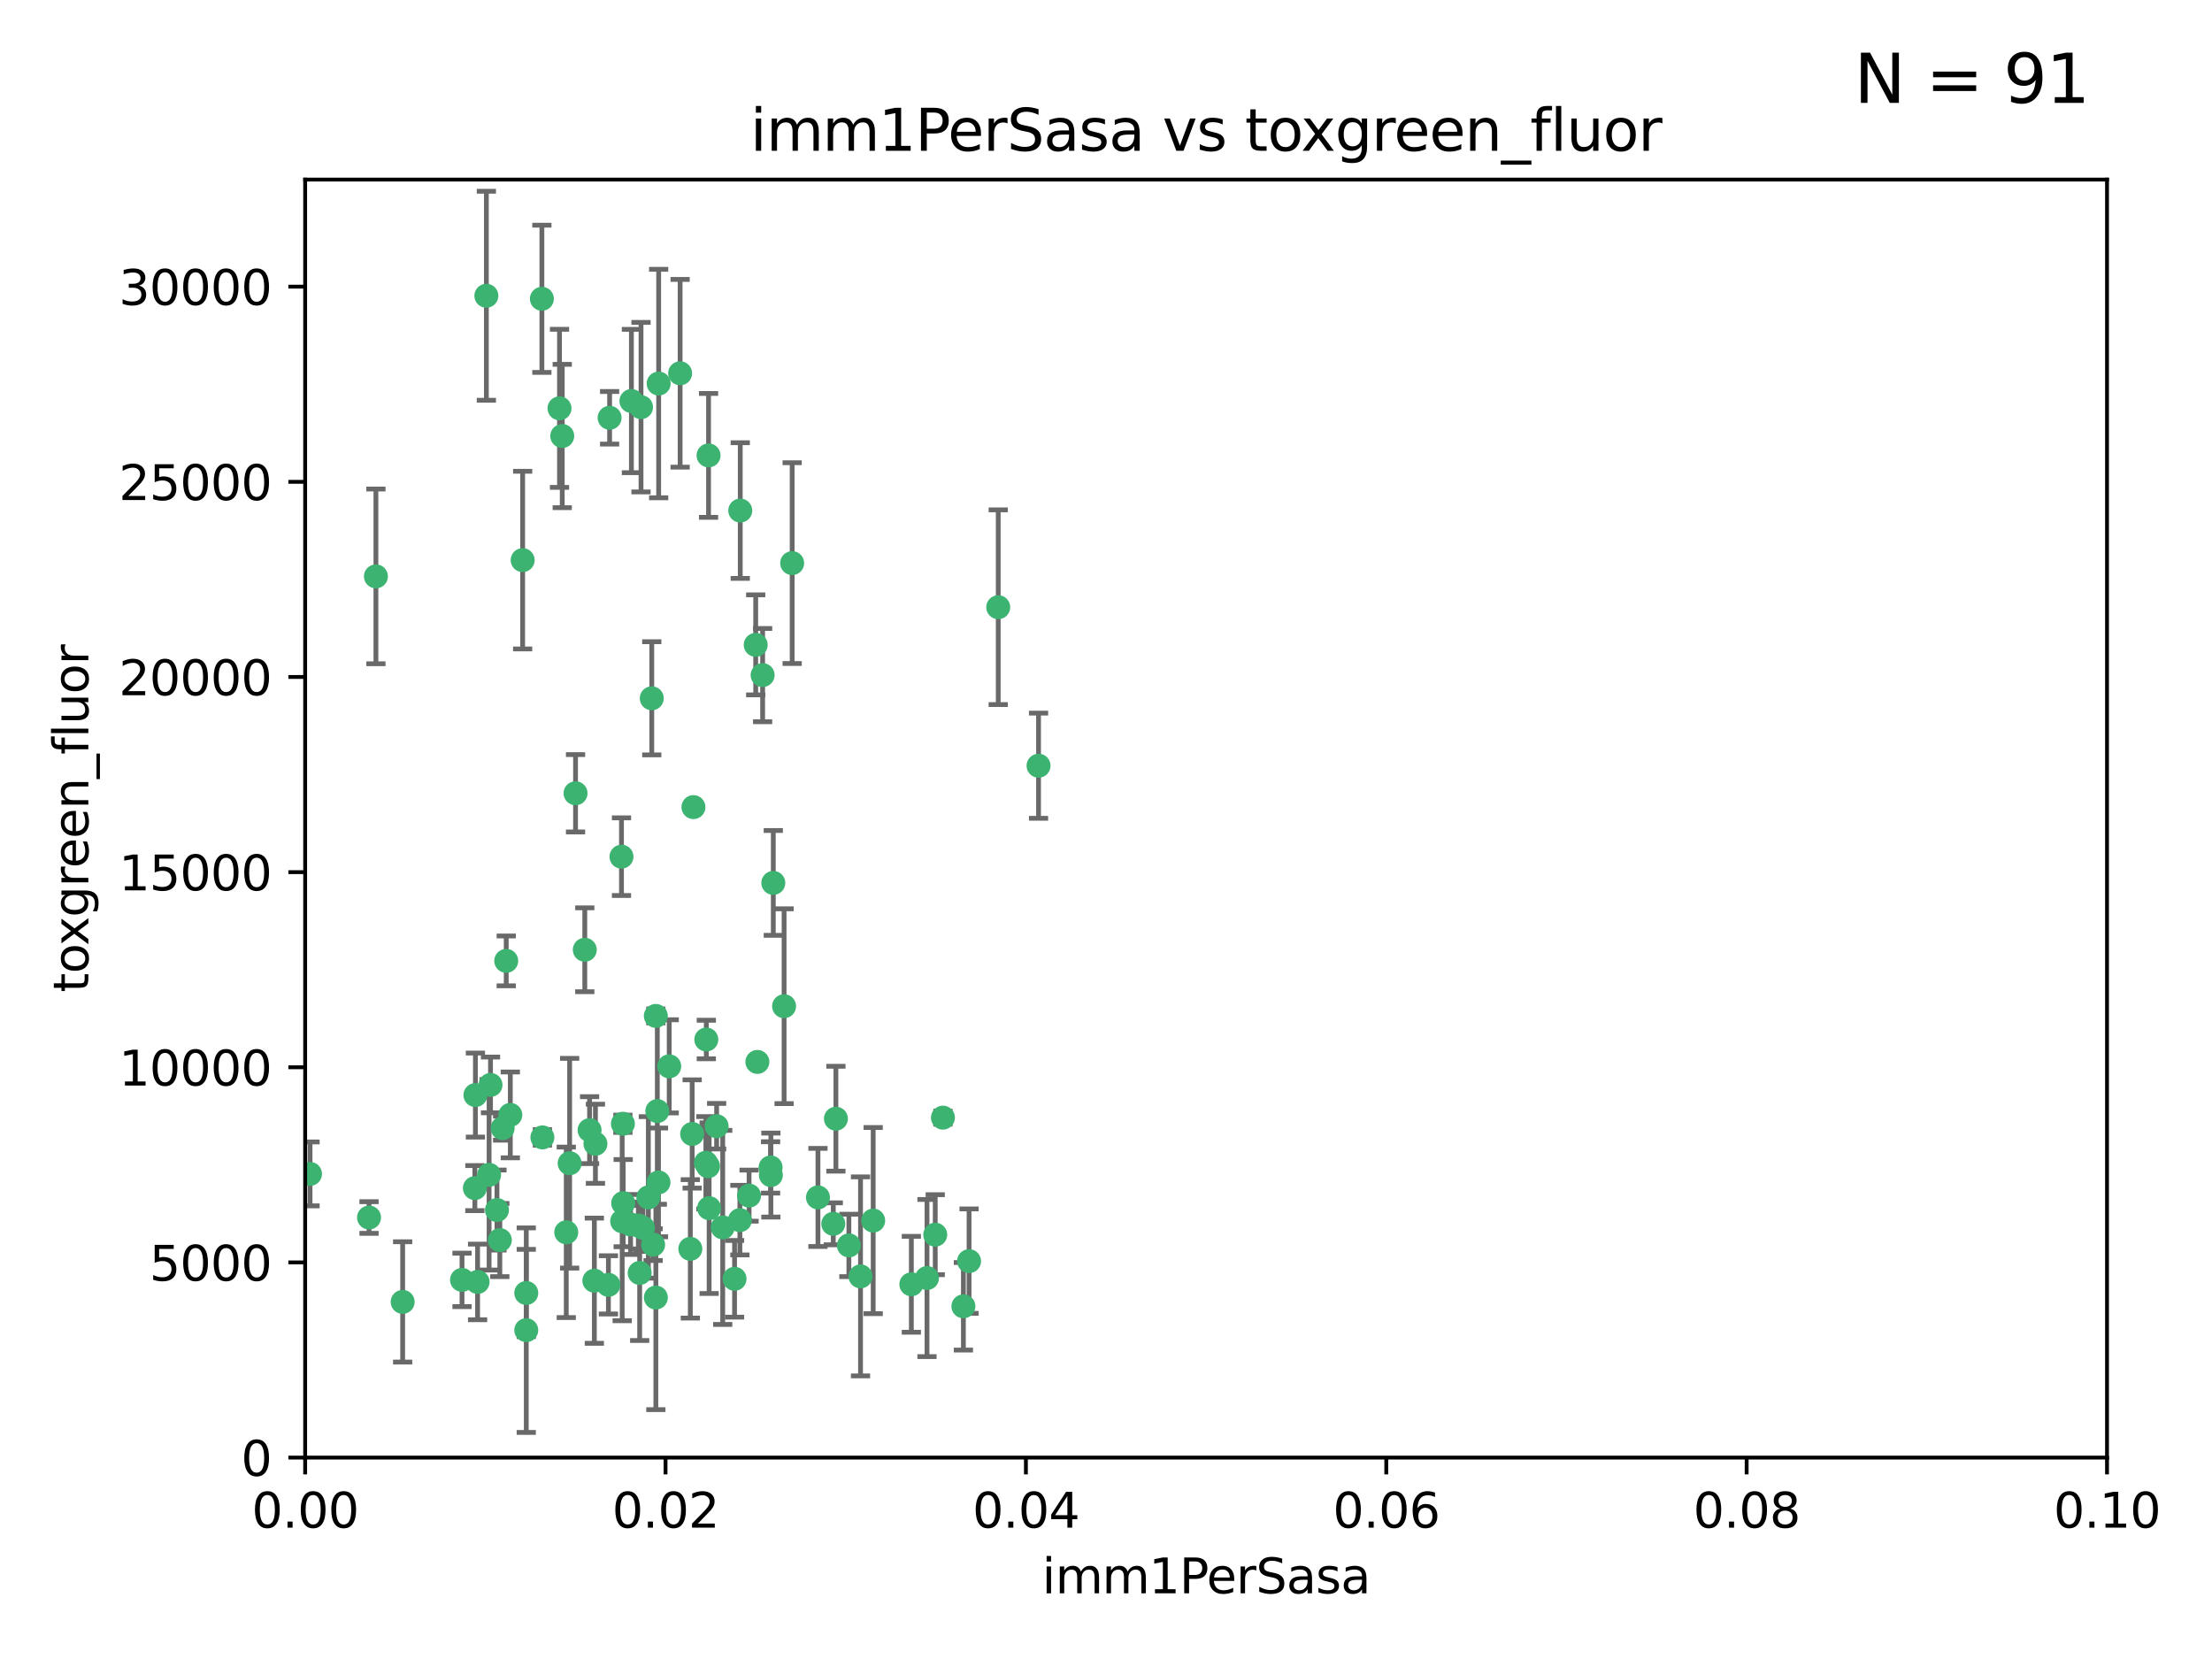 <?xml version="1.0" encoding="utf-8" standalone="no"?>
<!DOCTYPE svg PUBLIC "-//W3C//DTD SVG 1.1//EN"
  "http://www.w3.org/Graphics/SVG/1.1/DTD/svg11.dtd">
<svg xmlns:xlink="http://www.w3.org/1999/xlink" width="460.8pt" height="345.6pt" viewBox="0 0 460.8 345.6" xmlns="http://www.w3.org/2000/svg" version="1.1">
 <defs>
  <style type="text/css">*{stroke-linejoin: round; stroke-linecap: butt}</style>
 </defs>
 <g id="figure_1">
  <g id="patch_1">
   <path d="M 0 345.6 
L 460.8 345.6 
L 460.8 0 
L 0 0 
z
" style="fill: #ffffff"/>
  </g>
  <g id="axes_1">
   <g id="patch_2">
    <path d="M 63.571 303.64 
L 438.93 303.64 
L 438.93 37.411 
L 63.571 37.411 
z
" style="fill: #ffffff"/>
   </g>
   <g id="PathCollection_1">
    <defs>
     <path id="mba4a087019" d="M 0 1.118 
C 0.297 1.118 0.581 1 0.791 0.791 
C 1 0.581 1.118 0.297 1.118 0 
C 1.118 -0.297 1 -0.581 0.791 -0.791 
C 0.581 -1 0.297 -1.118 0 -1.118 
C -0.297 -1.118 -0.581 -1 -0.791 -0.791 
C -1 -0.581 -1.118 -0.297 -1.118 0 
C -1.118 0.297 -1 0.581 -0.791 0.791 
C -0.581 1 -0.297 1.118 0 1.118 
z
" style="stroke: #3cb371"/>
    </defs>
    <g clip-path="url(#p51877af91f)">
     <use xlink:href="#mba4a087019" x="101.319" y="61.614" style="fill: #3cb371; stroke: #3cb371"/>
     <use xlink:href="#mba4a087019" x="117.125" y="90.829" style="fill: #3cb371; stroke: #3cb371"/>
     <use xlink:href="#mba4a087019" x="154.209" y="106.358" style="fill: #3cb371; stroke: #3cb371"/>
     <use xlink:href="#mba4a087019" x="116.556" y="85.062" style="fill: #3cb371; stroke: #3cb371"/>
     <use xlink:href="#mba4a087019" x="137.211" y="79.9" style="fill: #3cb371; stroke: #3cb371"/>
     <use xlink:href="#mba4a087019" x="126.993" y="87.031" style="fill: #3cb371; stroke: #3cb371"/>
     <use xlink:href="#mba4a087019" x="135.776" y="145.468" style="fill: #3cb371; stroke: #3cb371"/>
     <use xlink:href="#mba4a087019" x="108.878" y="116.682" style="fill: #3cb371; stroke: #3cb371"/>
     <use xlink:href="#mba4a087019" x="165.022" y="117.306" style="fill: #3cb371; stroke: #3cb371"/>
     <use xlink:href="#mba4a087019" x="112.885" y="62.244" style="fill: #3cb371; stroke: #3cb371"/>
     <use xlink:href="#mba4a087019" x="176.838" y="259.442" style="fill: #3cb371; stroke: #3cb371"/>
     <use xlink:href="#mba4a087019" x="105.456" y="200.168" style="fill: #3cb371; stroke: #3cb371"/>
     <use xlink:href="#mba4a087019" x="147.604" y="94.872" style="fill: #3cb371; stroke: #3cb371"/>
     <use xlink:href="#mba4a087019" x="158.869" y="140.634" style="fill: #3cb371; stroke: #3cb371"/>
     <use xlink:href="#mba4a087019" x="78.311" y="120.071" style="fill: #3cb371; stroke: #3cb371"/>
     <use xlink:href="#mba4a087019" x="141.682" y="77.763" style="fill: #3cb371; stroke: #3cb371"/>
     <use xlink:href="#mba4a087019" x="119.896" y="165.251" style="fill: #3cb371; stroke: #3cb371"/>
     <use xlink:href="#mba4a087019" x="133.537" y="84.817" style="fill: #3cb371; stroke: #3cb371"/>
     <use xlink:href="#mba4a087019" x="131.536" y="83.54" style="fill: #3cb371; stroke: #3cb371"/>
     <use xlink:href="#mba4a087019" x="104.711" y="235.012" style="fill: #3cb371; stroke: #3cb371"/>
     <use xlink:href="#mba4a087019" x="118.666" y="242.324" style="fill: #3cb371; stroke: #3cb371"/>
     <use xlink:href="#mba4a087019" x="102.182" y="226.007" style="fill: #3cb371; stroke: #3cb371"/>
     <use xlink:href="#mba4a087019" x="121.822" y="197.854" style="fill: #3cb371; stroke: #3cb371"/>
     <use xlink:href="#mba4a087019" x="136.62" y="211.632" style="fill: #3cb371; stroke: #3cb371"/>
     <use xlink:href="#mba4a087019" x="129.819" y="250.635" style="fill: #3cb371; stroke: #3cb371"/>
     <use xlink:href="#mba4a087019" x="129.466" y="178.461" style="fill: #3cb371; stroke: #3cb371"/>
     <use xlink:href="#mba4a087019" x="139.409" y="222.137" style="fill: #3cb371; stroke: #3cb371"/>
     <use xlink:href="#mba4a087019" x="207.949" y="126.494" style="fill: #3cb371; stroke: #3cb371"/>
     <use xlink:href="#mba4a087019" x="154.134" y="254.176" style="fill: #3cb371; stroke: #3cb371"/>
     <use xlink:href="#mba4a087019" x="83.881" y="271.21" style="fill: #3cb371; stroke: #3cb371"/>
     <use xlink:href="#mba4a087019" x="137.175" y="246.318" style="fill: #3cb371; stroke: #3cb371"/>
     <use xlink:href="#mba4a087019" x="126.744" y="267.658" style="fill: #3cb371; stroke: #3cb371"/>
     <use xlink:href="#mba4a087019" x="157.429" y="134.337" style="fill: #3cb371; stroke: #3cb371"/>
     <use xlink:href="#mba4a087019" x="216.348" y="159.514" style="fill: #3cb371; stroke: #3cb371"/>
     <use xlink:href="#mba4a087019" x="124.039" y="238.271" style="fill: #3cb371; stroke: #3cb371"/>
     <use xlink:href="#mba4a087019" x="153.022" y="266.399" style="fill: #3cb371; stroke: #3cb371"/>
     <use xlink:href="#mba4a087019" x="149.287" y="234.61" style="fill: #3cb371; stroke: #3cb371"/>
     <use xlink:href="#mba4a087019" x="76.878" y="253.631" style="fill: #3cb371; stroke: #3cb371"/>
     <use xlink:href="#mba4a087019" x="106.309" y="232.256" style="fill: #3cb371; stroke: #3cb371"/>
     <use xlink:href="#mba4a087019" x="160.527" y="243.195" style="fill: #3cb371; stroke: #3cb371"/>
     <use xlink:href="#mba4a087019" x="47.979" y="261.328" style="fill: #3cb371; stroke: #3cb371"/>
     <use xlink:href="#mba4a087019" x="144.459" y="168.134" style="fill: #3cb371; stroke: #3cb371"/>
     <use xlink:href="#mba4a087019" x="150.555" y="255.69" style="fill: #3cb371; stroke: #3cb371"/>
     <use xlink:href="#mba4a087019" x="174.135" y="233.047" style="fill: #3cb371; stroke: #3cb371"/>
     <use xlink:href="#mba4a087019" x="131.356" y="255.08" style="fill: #3cb371; stroke: #3cb371"/>
     <use xlink:href="#mba4a087019" x="143.807" y="260.159" style="fill: #3cb371; stroke: #3cb371"/>
     <use xlink:href="#mba4a087019" x="157.777" y="221.217" style="fill: #3cb371; stroke: #3cb371"/>
     <use xlink:href="#mba4a087019" x="179.263" y="265.894" style="fill: #3cb371; stroke: #3cb371"/>
     <use xlink:href="#mba4a087019" x="161.093" y="183.926" style="fill: #3cb371; stroke: #3cb371"/>
     <use xlink:href="#mba4a087019" x="51.464" y="239.862" style="fill: #3cb371; stroke: #3cb371"/>
     <use xlink:href="#mba4a087019" x="96.246" y="266.625" style="fill: #3cb371; stroke: #3cb371"/>
     <use xlink:href="#mba4a087019" x="56.296" y="248.797" style="fill: #3cb371; stroke: #3cb371"/>
     <use xlink:href="#mba4a087019" x="147.728" y="251.686" style="fill: #3cb371; stroke: #3cb371"/>
     <use xlink:href="#mba4a087019" x="64.585" y="244.545" style="fill: #3cb371; stroke: #3cb371"/>
     <use xlink:href="#mba4a087019" x="123.815" y="266.793" style="fill: #3cb371; stroke: #3cb371"/>
     <use xlink:href="#mba4a087019" x="98.924" y="247.505" style="fill: #3cb371; stroke: #3cb371"/>
     <use xlink:href="#mba4a087019" x="144.189" y="236.229" style="fill: #3cb371; stroke: #3cb371"/>
     <use xlink:href="#mba4a087019" x="136.056" y="259.283" style="fill: #3cb371; stroke: #3cb371"/>
     <use xlink:href="#mba4a087019" x="104.123" y="258.329" style="fill: #3cb371; stroke: #3cb371"/>
     <use xlink:href="#mba4a087019" x="117.963" y="256.714" style="fill: #3cb371; stroke: #3cb371"/>
     <use xlink:href="#mba4a087019" x="133.94" y="255.773" style="fill: #3cb371; stroke: #3cb371"/>
     <use xlink:href="#mba4a087019" x="133.255" y="265.178" style="fill: #3cb371; stroke: #3cb371"/>
     <use xlink:href="#mba4a087019" x="112.991" y="236.943" style="fill: #3cb371; stroke: #3cb371"/>
     <use xlink:href="#mba4a087019" x="99.038" y="228.123" style="fill: #3cb371; stroke: #3cb371"/>
     <use xlink:href="#mba4a087019" x="101.887" y="244.739" style="fill: #3cb371; stroke: #3cb371"/>
     <use xlink:href="#mba4a087019" x="109.631" y="277.098" style="fill: #3cb371; stroke: #3cb371"/>
     <use xlink:href="#mba4a087019" x="181.901" y="254.269" style="fill: #3cb371; stroke: #3cb371"/>
     <use xlink:href="#mba4a087019" x="132.984" y="255.298" style="fill: #3cb371; stroke: #3cb371"/>
     <use xlink:href="#mba4a087019" x="147.137" y="216.55" style="fill: #3cb371; stroke: #3cb371"/>
     <use xlink:href="#mba4a087019" x="129.761" y="234.099" style="fill: #3cb371; stroke: #3cb371"/>
     <use xlink:href="#mba4a087019" x="103.527" y="252.073" style="fill: #3cb371; stroke: #3cb371"/>
     <use xlink:href="#mba4a087019" x="99.49" y="267.05" style="fill: #3cb371; stroke: #3cb371"/>
     <use xlink:href="#mba4a087019" x="136.932" y="231.454" style="fill: #3cb371; stroke: #3cb371"/>
     <use xlink:href="#mba4a087019" x="122.819" y="235.431" style="fill: #3cb371; stroke: #3cb371"/>
     <use xlink:href="#mba4a087019" x="194.827" y="257.206" style="fill: #3cb371; stroke: #3cb371"/>
     <use xlink:href="#mba4a087019" x="135.063" y="249.438" style="fill: #3cb371; stroke: #3cb371"/>
     <use xlink:href="#mba4a087019" x="201.874" y="262.719" style="fill: #3cb371; stroke: #3cb371"/>
     <use xlink:href="#mba4a087019" x="109.633" y="269.353" style="fill: #3cb371; stroke: #3cb371"/>
     <use xlink:href="#mba4a087019" x="136.627" y="270.307" style="fill: #3cb371; stroke: #3cb371"/>
     <use xlink:href="#mba4a087019" x="156.045" y="249.072" style="fill: #3cb371; stroke: #3cb371"/>
     <use xlink:href="#mba4a087019" x="129.61" y="254.408" style="fill: #3cb371; stroke: #3cb371"/>
     <use xlink:href="#mba4a087019" x="189.85" y="267.541" style="fill: #3cb371; stroke: #3cb371"/>
     <use xlink:href="#mba4a087019" x="193.111" y="266.237" style="fill: #3cb371; stroke: #3cb371"/>
     <use xlink:href="#mba4a087019" x="173.588" y="254.943" style="fill: #3cb371; stroke: #3cb371"/>
     <use xlink:href="#mba4a087019" x="147.498" y="242.954" style="fill: #3cb371; stroke: #3cb371"/>
     <use xlink:href="#mba4a087019" x="163.341" y="209.613" style="fill: #3cb371; stroke: #3cb371"/>
     <use xlink:href="#mba4a087019" x="160.587" y="244.789" style="fill: #3cb371; stroke: #3cb371"/>
     <use xlink:href="#mba4a087019" x="147.046" y="242.227" style="fill: #3cb371; stroke: #3cb371"/>
     <use xlink:href="#mba4a087019" x="196.43" y="232.825" style="fill: #3cb371; stroke: #3cb371"/>
     <use xlink:href="#mba4a087019" x="200.693" y="272.126" style="fill: #3cb371; stroke: #3cb371"/>
     <use xlink:href="#mba4a087019" x="170.395" y="249.444" style="fill: #3cb371; stroke: #3cb371"/>
    </g>
   </g>
   <g id="matplotlib.axis_1">
    <g id="xtick_1">
     <g id="line2d_1">
      <defs>
       <path id="m4d4fd00e7a" d="M 0 0 
L 0 3.5 
" style="stroke: #000000; stroke-width: 0.8"/>
      </defs>
      <g>
       <use xlink:href="#m4d4fd00e7a" x="63.571" y="303.64" style="stroke: #000000; stroke-width: 0.8"/>
      </g>
     </g>
     <g id="text_1">
      <!-- 0.00 -->
      <g transform="translate(52.438 318.238)scale(0.1 -0.1)">
       <defs>
        <path id="DejaVuSans-30" d="M 2034 4250 
Q 1547 4250 1301 3770 
Q 1056 3291 1056 2328 
Q 1056 1369 1301 889 
Q 1547 409 2034 409 
Q 2525 409 2770 889 
Q 3016 1369 3016 2328 
Q 3016 3291 2770 3770 
Q 2525 4250 2034 4250 
z
M 2034 4750 
Q 2819 4750 3233 4129 
Q 3647 3509 3647 2328 
Q 3647 1150 3233 529 
Q 2819 -91 2034 -91 
Q 1250 -91 836 529 
Q 422 1150 422 2328 
Q 422 3509 836 4129 
Q 1250 4750 2034 4750 
z
" transform="scale(0.016)"/>
        <path id="DejaVuSans-2e" d="M 684 794 
L 1344 794 
L 1344 0 
L 684 0 
L 684 794 
z
" transform="scale(0.016)"/>
       </defs>
       <use xlink:href="#DejaVuSans-30"/>
       <use xlink:href="#DejaVuSans-2e" x="63.623"/>
       <use xlink:href="#DejaVuSans-30" x="95.41"/>
       <use xlink:href="#DejaVuSans-30" x="159.033"/>
      </g>
     </g>
    </g>
    <g id="xtick_2">
     <g id="line2d_2">
      <g>
       <use xlink:href="#m4d4fd00e7a" x="138.643" y="303.64" style="stroke: #000000; stroke-width: 0.8"/>
      </g>
     </g>
     <g id="text_2">
      <!-- 0.02 -->
      <g transform="translate(127.51 318.238)scale(0.1 -0.1)">
       <defs>
        <path id="DejaVuSans-32" d="M 1228 531 
L 3431 531 
L 3431 0 
L 469 0 
L 469 531 
Q 828 903 1448 1529 
Q 2069 2156 2228 2338 
Q 2531 2678 2651 2914 
Q 2772 3150 2772 3378 
Q 2772 3750 2511 3984 
Q 2250 4219 1831 4219 
Q 1534 4219 1204 4116 
Q 875 4013 500 3803 
L 500 4441 
Q 881 4594 1212 4672 
Q 1544 4750 1819 4750 
Q 2544 4750 2975 4387 
Q 3406 4025 3406 3419 
Q 3406 3131 3298 2873 
Q 3191 2616 2906 2266 
Q 2828 2175 2409 1742 
Q 1991 1309 1228 531 
z
" transform="scale(0.016)"/>
       </defs>
       <use xlink:href="#DejaVuSans-30"/>
       <use xlink:href="#DejaVuSans-2e" x="63.623"/>
       <use xlink:href="#DejaVuSans-30" x="95.41"/>
       <use xlink:href="#DejaVuSans-32" x="159.033"/>
      </g>
     </g>
    </g>
    <g id="xtick_3">
     <g id="line2d_3">
      <g>
       <use xlink:href="#m4d4fd00e7a" x="213.715" y="303.64" style="stroke: #000000; stroke-width: 0.8"/>
      </g>
     </g>
     <g id="text_3">
      <!-- 0.04 -->
      <g transform="translate(202.582 318.238)scale(0.1 -0.1)">
       <defs>
        <path id="DejaVuSans-34" d="M 2419 4116 
L 825 1625 
L 2419 1625 
L 2419 4116 
z
M 2253 4666 
L 3047 4666 
L 3047 1625 
L 3713 1625 
L 3713 1100 
L 3047 1100 
L 3047 0 
L 2419 0 
L 2419 1100 
L 313 1100 
L 313 1709 
L 2253 4666 
z
" transform="scale(0.016)"/>
       </defs>
       <use xlink:href="#DejaVuSans-30"/>
       <use xlink:href="#DejaVuSans-2e" x="63.623"/>
       <use xlink:href="#DejaVuSans-30" x="95.41"/>
       <use xlink:href="#DejaVuSans-34" x="159.033"/>
      </g>
     </g>
    </g>
    <g id="xtick_4">
     <g id="line2d_4">
      <g>
       <use xlink:href="#m4d4fd00e7a" x="288.786" y="303.64" style="stroke: #000000; stroke-width: 0.8"/>
      </g>
     </g>
     <g id="text_4">
      <!-- 0.06 -->
      <g transform="translate(277.654 318.238)scale(0.1 -0.1)">
       <defs>
        <path id="DejaVuSans-36" d="M 2113 2584 
Q 1688 2584 1439 2293 
Q 1191 2003 1191 1497 
Q 1191 994 1439 701 
Q 1688 409 2113 409 
Q 2538 409 2786 701 
Q 3034 994 3034 1497 
Q 3034 2003 2786 2293 
Q 2538 2584 2113 2584 
z
M 3366 4563 
L 3366 3988 
Q 3128 4100 2886 4159 
Q 2644 4219 2406 4219 
Q 1781 4219 1451 3797 
Q 1122 3375 1075 2522 
Q 1259 2794 1537 2939 
Q 1816 3084 2150 3084 
Q 2853 3084 3261 2657 
Q 3669 2231 3669 1497 
Q 3669 778 3244 343 
Q 2819 -91 2113 -91 
Q 1303 -91 875 529 
Q 447 1150 447 2328 
Q 447 3434 972 4092 
Q 1497 4750 2381 4750 
Q 2619 4750 2861 4703 
Q 3103 4656 3366 4563 
z
" transform="scale(0.016)"/>
       </defs>
       <use xlink:href="#DejaVuSans-30"/>
       <use xlink:href="#DejaVuSans-2e" x="63.623"/>
       <use xlink:href="#DejaVuSans-30" x="95.41"/>
       <use xlink:href="#DejaVuSans-36" x="159.033"/>
      </g>
     </g>
    </g>
    <g id="xtick_5">
     <g id="line2d_5">
      <g>
       <use xlink:href="#m4d4fd00e7a" x="363.858" y="303.64" style="stroke: #000000; stroke-width: 0.8"/>
      </g>
     </g>
     <g id="text_5">
      <!-- 0.08 -->
      <g transform="translate(352.725 318.238)scale(0.1 -0.1)">
       <defs>
        <path id="DejaVuSans-38" d="M 2034 2216 
Q 1584 2216 1326 1975 
Q 1069 1734 1069 1313 
Q 1069 891 1326 650 
Q 1584 409 2034 409 
Q 2484 409 2743 651 
Q 3003 894 3003 1313 
Q 3003 1734 2745 1975 
Q 2488 2216 2034 2216 
z
M 1403 2484 
Q 997 2584 770 2862 
Q 544 3141 544 3541 
Q 544 4100 942 4425 
Q 1341 4750 2034 4750 
Q 2731 4750 3128 4425 
Q 3525 4100 3525 3541 
Q 3525 3141 3298 2862 
Q 3072 2584 2669 2484 
Q 3125 2378 3379 2068 
Q 3634 1759 3634 1313 
Q 3634 634 3220 271 
Q 2806 -91 2034 -91 
Q 1263 -91 848 271 
Q 434 634 434 1313 
Q 434 1759 690 2068 
Q 947 2378 1403 2484 
z
M 1172 3481 
Q 1172 3119 1398 2916 
Q 1625 2713 2034 2713 
Q 2441 2713 2670 2916 
Q 2900 3119 2900 3481 
Q 2900 3844 2670 4047 
Q 2441 4250 2034 4250 
Q 1625 4250 1398 4047 
Q 1172 3844 1172 3481 
z
" transform="scale(0.016)"/>
       </defs>
       <use xlink:href="#DejaVuSans-30"/>
       <use xlink:href="#DejaVuSans-2e" x="63.623"/>
       <use xlink:href="#DejaVuSans-30" x="95.41"/>
       <use xlink:href="#DejaVuSans-38" x="159.033"/>
      </g>
     </g>
    </g>
    <g id="xtick_6">
     <g id="line2d_6">
      <g>
       <use xlink:href="#m4d4fd00e7a" x="438.93" y="303.64" style="stroke: #000000; stroke-width: 0.8"/>
      </g>
     </g>
     <g id="text_6">
      <!-- 0.10 -->
      <g transform="translate(427.797 318.238)scale(0.1 -0.1)">
       <defs>
        <path id="DejaVuSans-31" d="M 794 531 
L 1825 531 
L 1825 4091 
L 703 3866 
L 703 4441 
L 1819 4666 
L 2450 4666 
L 2450 531 
L 3481 531 
L 3481 0 
L 794 0 
L 794 531 
z
" transform="scale(0.016)"/>
       </defs>
       <use xlink:href="#DejaVuSans-30"/>
       <use xlink:href="#DejaVuSans-2e" x="63.623"/>
       <use xlink:href="#DejaVuSans-31" x="95.41"/>
       <use xlink:href="#DejaVuSans-30" x="159.033"/>
      </g>
     </g>
    </g>
    <g id="text_7">
     <!-- imm1PerSasa -->
     <g transform="translate(217.067 331.917)scale(0.1 -0.1)">
      <defs>
       <path id="DejaVuSans-69" d="M 603 3500 
L 1178 3500 
L 1178 0 
L 603 0 
L 603 3500 
z
M 603 4863 
L 1178 4863 
L 1178 4134 
L 603 4134 
L 603 4863 
z
" transform="scale(0.016)"/>
       <path id="DejaVuSans-6d" d="M 3328 2828 
Q 3544 3216 3844 3400 
Q 4144 3584 4550 3584 
Q 5097 3584 5394 3201 
Q 5691 2819 5691 2113 
L 5691 0 
L 5113 0 
L 5113 2094 
Q 5113 2597 4934 2840 
Q 4756 3084 4391 3084 
Q 3944 3084 3684 2787 
Q 3425 2491 3425 1978 
L 3425 0 
L 2847 0 
L 2847 2094 
Q 2847 2600 2669 2842 
Q 2491 3084 2119 3084 
Q 1678 3084 1418 2786 
Q 1159 2488 1159 1978 
L 1159 0 
L 581 0 
L 581 3500 
L 1159 3500 
L 1159 2956 
Q 1356 3278 1631 3431 
Q 1906 3584 2284 3584 
Q 2666 3584 2933 3390 
Q 3200 3197 3328 2828 
z
" transform="scale(0.016)"/>
       <path id="DejaVuSans-50" d="M 1259 4147 
L 1259 2394 
L 2053 2394 
Q 2494 2394 2734 2622 
Q 2975 2850 2975 3272 
Q 2975 3691 2734 3919 
Q 2494 4147 2053 4147 
L 1259 4147 
z
M 628 4666 
L 2053 4666 
Q 2838 4666 3239 4311 
Q 3641 3956 3641 3272 
Q 3641 2581 3239 2228 
Q 2838 1875 2053 1875 
L 1259 1875 
L 1259 0 
L 628 0 
L 628 4666 
z
" transform="scale(0.016)"/>
       <path id="DejaVuSans-65" d="M 3597 1894 
L 3597 1613 
L 953 1613 
Q 991 1019 1311 708 
Q 1631 397 2203 397 
Q 2534 397 2845 478 
Q 3156 559 3463 722 
L 3463 178 
Q 3153 47 2828 -22 
Q 2503 -91 2169 -91 
Q 1331 -91 842 396 
Q 353 884 353 1716 
Q 353 2575 817 3079 
Q 1281 3584 2069 3584 
Q 2775 3584 3186 3129 
Q 3597 2675 3597 1894 
z
M 3022 2063 
Q 3016 2534 2758 2815 
Q 2500 3097 2075 3097 
Q 1594 3097 1305 2825 
Q 1016 2553 972 2059 
L 3022 2063 
z
" transform="scale(0.016)"/>
       <path id="DejaVuSans-72" d="M 2631 2963 
Q 2534 3019 2420 3045 
Q 2306 3072 2169 3072 
Q 1681 3072 1420 2755 
Q 1159 2438 1159 1844 
L 1159 0 
L 581 0 
L 581 3500 
L 1159 3500 
L 1159 2956 
Q 1341 3275 1631 3429 
Q 1922 3584 2338 3584 
Q 2397 3584 2469 3576 
Q 2541 3569 2628 3553 
L 2631 2963 
z
" transform="scale(0.016)"/>
       <path id="DejaVuSans-53" d="M 3425 4513 
L 3425 3897 
Q 3066 4069 2747 4153 
Q 2428 4238 2131 4238 
Q 1616 4238 1336 4038 
Q 1056 3838 1056 3469 
Q 1056 3159 1242 3001 
Q 1428 2844 1947 2747 
L 2328 2669 
Q 3034 2534 3370 2195 
Q 3706 1856 3706 1288 
Q 3706 609 3251 259 
Q 2797 -91 1919 -91 
Q 1588 -91 1214 -16 
Q 841 59 441 206 
L 441 856 
Q 825 641 1194 531 
Q 1563 422 1919 422 
Q 2459 422 2753 634 
Q 3047 847 3047 1241 
Q 3047 1584 2836 1778 
Q 2625 1972 2144 2069 
L 1759 2144 
Q 1053 2284 737 2584 
Q 422 2884 422 3419 
Q 422 4038 858 4394 
Q 1294 4750 2059 4750 
Q 2388 4750 2728 4690 
Q 3069 4631 3425 4513 
z
" transform="scale(0.016)"/>
       <path id="DejaVuSans-61" d="M 2194 1759 
Q 1497 1759 1228 1600 
Q 959 1441 959 1056 
Q 959 750 1161 570 
Q 1363 391 1709 391 
Q 2188 391 2477 730 
Q 2766 1069 2766 1631 
L 2766 1759 
L 2194 1759 
z
M 3341 1997 
L 3341 0 
L 2766 0 
L 2766 531 
Q 2569 213 2275 61 
Q 1981 -91 1556 -91 
Q 1019 -91 701 211 
Q 384 513 384 1019 
Q 384 1609 779 1909 
Q 1175 2209 1959 2209 
L 2766 2209 
L 2766 2266 
Q 2766 2663 2505 2880 
Q 2244 3097 1772 3097 
Q 1472 3097 1187 3025 
Q 903 2953 641 2809 
L 641 3341 
Q 956 3463 1253 3523 
Q 1550 3584 1831 3584 
Q 2591 3584 2966 3190 
Q 3341 2797 3341 1997 
z
" transform="scale(0.016)"/>
       <path id="DejaVuSans-73" d="M 2834 3397 
L 2834 2853 
Q 2591 2978 2328 3040 
Q 2066 3103 1784 3103 
Q 1356 3103 1142 2972 
Q 928 2841 928 2578 
Q 928 2378 1081 2264 
Q 1234 2150 1697 2047 
L 1894 2003 
Q 2506 1872 2764 1633 
Q 3022 1394 3022 966 
Q 3022 478 2636 193 
Q 2250 -91 1575 -91 
Q 1294 -91 989 -36 
Q 684 19 347 128 
L 347 722 
Q 666 556 975 473 
Q 1284 391 1588 391 
Q 1994 391 2212 530 
Q 2431 669 2431 922 
Q 2431 1156 2273 1281 
Q 2116 1406 1581 1522 
L 1381 1569 
Q 847 1681 609 1914 
Q 372 2147 372 2553 
Q 372 3047 722 3315 
Q 1072 3584 1716 3584 
Q 2034 3584 2315 3537 
Q 2597 3491 2834 3397 
z
" transform="scale(0.016)"/>
      </defs>
      <use xlink:href="#DejaVuSans-69"/>
      <use xlink:href="#DejaVuSans-6d" x="27.783"/>
      <use xlink:href="#DejaVuSans-6d" x="125.195"/>
      <use xlink:href="#DejaVuSans-31" x="222.607"/>
      <use xlink:href="#DejaVuSans-50" x="286.23"/>
      <use xlink:href="#DejaVuSans-65" x="342.908"/>
      <use xlink:href="#DejaVuSans-72" x="404.432"/>
      <use xlink:href="#DejaVuSans-53" x="445.545"/>
      <use xlink:href="#DejaVuSans-61" x="509.021"/>
      <use xlink:href="#DejaVuSans-73" x="570.301"/>
      <use xlink:href="#DejaVuSans-61" x="622.4"/>
     </g>
    </g>
   </g>
   <g id="matplotlib.axis_2">
    <g id="ytick_1">
     <g id="line2d_7">
      <defs>
       <path id="m1eff84bac4" d="M 0 0 
L -3.5 0 
" style="stroke: #000000; stroke-width: 0.8"/>
      </defs>
      <g>
       <use xlink:href="#m1eff84bac4" x="63.571" y="303.64" style="stroke: #000000; stroke-width: 0.8"/>
      </g>
     </g>
     <g id="text_8">
      <!-- 0 -->
      <g transform="translate(50.209 307.439)scale(0.1 -0.1)">
       <use xlink:href="#DejaVuSans-30"/>
      </g>
     </g>
    </g>
    <g id="ytick_2">
     <g id="line2d_8">
      <g>
       <use xlink:href="#m1eff84bac4" x="63.571" y="262.986" style="stroke: #000000; stroke-width: 0.8"/>
      </g>
     </g>
     <g id="text_9">
      <!-- 5000 -->
      <g transform="translate(31.121 266.786)scale(0.1 -0.1)">
       <defs>
        <path id="DejaVuSans-35" d="M 691 4666 
L 3169 4666 
L 3169 4134 
L 1269 4134 
L 1269 2991 
Q 1406 3038 1543 3061 
Q 1681 3084 1819 3084 
Q 2600 3084 3056 2656 
Q 3513 2228 3513 1497 
Q 3513 744 3044 326 
Q 2575 -91 1722 -91 
Q 1428 -91 1123 -41 
Q 819 9 494 109 
L 494 744 
Q 775 591 1075 516 
Q 1375 441 1709 441 
Q 2250 441 2565 725 
Q 2881 1009 2881 1497 
Q 2881 1984 2565 2268 
Q 2250 2553 1709 2553 
Q 1456 2553 1204 2497 
Q 953 2441 691 2322 
L 691 4666 
z
" transform="scale(0.016)"/>
       </defs>
       <use xlink:href="#DejaVuSans-35"/>
       <use xlink:href="#DejaVuSans-30" x="63.623"/>
       <use xlink:href="#DejaVuSans-30" x="127.246"/>
       <use xlink:href="#DejaVuSans-30" x="190.869"/>
      </g>
     </g>
    </g>
    <g id="ytick_3">
     <g id="line2d_9">
      <g>
       <use xlink:href="#m1eff84bac4" x="63.571" y="222.333" style="stroke: #000000; stroke-width: 0.8"/>
      </g>
     </g>
     <g id="text_10">
      <!-- 10000 -->
      <g transform="translate(24.759 226.132)scale(0.1 -0.1)">
       <use xlink:href="#DejaVuSans-31"/>
       <use xlink:href="#DejaVuSans-30" x="63.623"/>
       <use xlink:href="#DejaVuSans-30" x="127.246"/>
       <use xlink:href="#DejaVuSans-30" x="190.869"/>
       <use xlink:href="#DejaVuSans-30" x="254.492"/>
      </g>
     </g>
    </g>
    <g id="ytick_4">
     <g id="line2d_10">
      <g>
       <use xlink:href="#m1eff84bac4" x="63.571" y="181.679" style="stroke: #000000; stroke-width: 0.8"/>
      </g>
     </g>
     <g id="text_11">
      <!-- 15000 -->
      <g transform="translate(24.759 185.478)scale(0.1 -0.1)">
       <use xlink:href="#DejaVuSans-31"/>
       <use xlink:href="#DejaVuSans-35" x="63.623"/>
       <use xlink:href="#DejaVuSans-30" x="127.246"/>
       <use xlink:href="#DejaVuSans-30" x="190.869"/>
       <use xlink:href="#DejaVuSans-30" x="254.492"/>
      </g>
     </g>
    </g>
    <g id="ytick_5">
     <g id="line2d_11">
      <g>
       <use xlink:href="#m1eff84bac4" x="63.571" y="141.026" style="stroke: #000000; stroke-width: 0.8"/>
      </g>
     </g>
     <g id="text_12">
      <!-- 20000 -->
      <g transform="translate(24.759 144.825)scale(0.1 -0.1)">
       <use xlink:href="#DejaVuSans-32"/>
       <use xlink:href="#DejaVuSans-30" x="63.623"/>
       <use xlink:href="#DejaVuSans-30" x="127.246"/>
       <use xlink:href="#DejaVuSans-30" x="190.869"/>
       <use xlink:href="#DejaVuSans-30" x="254.492"/>
      </g>
     </g>
    </g>
    <g id="ytick_6">
     <g id="line2d_12">
      <g>
       <use xlink:href="#m1eff84bac4" x="63.571" y="100.372" style="stroke: #000000; stroke-width: 0.8"/>
      </g>
     </g>
     <g id="text_13">
      <!-- 25000 -->
      <g transform="translate(24.759 104.171)scale(0.1 -0.1)">
       <use xlink:href="#DejaVuSans-32"/>
       <use xlink:href="#DejaVuSans-35" x="63.623"/>
       <use xlink:href="#DejaVuSans-30" x="127.246"/>
       <use xlink:href="#DejaVuSans-30" x="190.869"/>
       <use xlink:href="#DejaVuSans-30" x="254.492"/>
      </g>
     </g>
    </g>
    <g id="ytick_7">
     <g id="line2d_13">
      <g>
       <use xlink:href="#m1eff84bac4" x="63.571" y="59.718" style="stroke: #000000; stroke-width: 0.8"/>
      </g>
     </g>
     <g id="text_14">
      <!-- 30000 -->
      <g transform="translate(24.759 63.518)scale(0.1 -0.1)">
       <defs>
        <path id="DejaVuSans-33" d="M 2597 2516 
Q 3050 2419 3304 2112 
Q 3559 1806 3559 1356 
Q 3559 666 3084 287 
Q 2609 -91 1734 -91 
Q 1441 -91 1130 -33 
Q 819 25 488 141 
L 488 750 
Q 750 597 1062 519 
Q 1375 441 1716 441 
Q 2309 441 2620 675 
Q 2931 909 2931 1356 
Q 2931 1769 2642 2001 
Q 2353 2234 1838 2234 
L 1294 2234 
L 1294 2753 
L 1863 2753 
Q 2328 2753 2575 2939 
Q 2822 3125 2822 3475 
Q 2822 3834 2567 4026 
Q 2313 4219 1838 4219 
Q 1578 4219 1281 4162 
Q 984 4106 628 3988 
L 628 4550 
Q 988 4650 1302 4700 
Q 1616 4750 1894 4750 
Q 2613 4750 3031 4423 
Q 3450 4097 3450 3541 
Q 3450 3153 3228 2886 
Q 3006 2619 2597 2516 
z
" transform="scale(0.016)"/>
       </defs>
       <use xlink:href="#DejaVuSans-33"/>
       <use xlink:href="#DejaVuSans-30" x="63.623"/>
       <use xlink:href="#DejaVuSans-30" x="127.246"/>
       <use xlink:href="#DejaVuSans-30" x="190.869"/>
       <use xlink:href="#DejaVuSans-30" x="254.492"/>
      </g>
     </g>
    </g>
    <g id="text_15">
     <!-- toxgreen_fluor -->
     <g transform="translate(18.401 206.72)rotate(-90)scale(0.1 -0.1)">
      <defs>
       <path id="DejaVuSans-74" d="M 1172 4494 
L 1172 3500 
L 2356 3500 
L 2356 3053 
L 1172 3053 
L 1172 1153 
Q 1172 725 1289 603 
Q 1406 481 1766 481 
L 2356 481 
L 2356 0 
L 1766 0 
Q 1100 0 847 248 
Q 594 497 594 1153 
L 594 3053 
L 172 3053 
L 172 3500 
L 594 3500 
L 594 4494 
L 1172 4494 
z
" transform="scale(0.016)"/>
       <path id="DejaVuSans-6f" d="M 1959 3097 
Q 1497 3097 1228 2736 
Q 959 2375 959 1747 
Q 959 1119 1226 758 
Q 1494 397 1959 397 
Q 2419 397 2687 759 
Q 2956 1122 2956 1747 
Q 2956 2369 2687 2733 
Q 2419 3097 1959 3097 
z
M 1959 3584 
Q 2709 3584 3137 3096 
Q 3566 2609 3566 1747 
Q 3566 888 3137 398 
Q 2709 -91 1959 -91 
Q 1206 -91 779 398 
Q 353 888 353 1747 
Q 353 2609 779 3096 
Q 1206 3584 1959 3584 
z
" transform="scale(0.016)"/>
       <path id="DejaVuSans-78" d="M 3513 3500 
L 2247 1797 
L 3578 0 
L 2900 0 
L 1881 1375 
L 863 0 
L 184 0 
L 1544 1831 
L 300 3500 
L 978 3500 
L 1906 2253 
L 2834 3500 
L 3513 3500 
z
" transform="scale(0.016)"/>
       <path id="DejaVuSans-67" d="M 2906 1791 
Q 2906 2416 2648 2759 
Q 2391 3103 1925 3103 
Q 1463 3103 1205 2759 
Q 947 2416 947 1791 
Q 947 1169 1205 825 
Q 1463 481 1925 481 
Q 2391 481 2648 825 
Q 2906 1169 2906 1791 
z
M 3481 434 
Q 3481 -459 3084 -895 
Q 2688 -1331 1869 -1331 
Q 1566 -1331 1297 -1286 
Q 1028 -1241 775 -1147 
L 775 -588 
Q 1028 -725 1275 -790 
Q 1522 -856 1778 -856 
Q 2344 -856 2625 -561 
Q 2906 -266 2906 331 
L 2906 616 
Q 2728 306 2450 153 
Q 2172 0 1784 0 
Q 1141 0 747 490 
Q 353 981 353 1791 
Q 353 2603 747 3093 
Q 1141 3584 1784 3584 
Q 2172 3584 2450 3431 
Q 2728 3278 2906 2969 
L 2906 3500 
L 3481 3500 
L 3481 434 
z
" transform="scale(0.016)"/>
       <path id="DejaVuSans-6e" d="M 3513 2113 
L 3513 0 
L 2938 0 
L 2938 2094 
Q 2938 2591 2744 2837 
Q 2550 3084 2163 3084 
Q 1697 3084 1428 2787 
Q 1159 2491 1159 1978 
L 1159 0 
L 581 0 
L 581 3500 
L 1159 3500 
L 1159 2956 
Q 1366 3272 1645 3428 
Q 1925 3584 2291 3584 
Q 2894 3584 3203 3211 
Q 3513 2838 3513 2113 
z
" transform="scale(0.016)"/>
       <path id="DejaVuSans-5f" d="M 3263 -1063 
L 3263 -1509 
L -63 -1509 
L -63 -1063 
L 3263 -1063 
z
" transform="scale(0.016)"/>
       <path id="DejaVuSans-66" d="M 2375 4863 
L 2375 4384 
L 1825 4384 
Q 1516 4384 1395 4259 
Q 1275 4134 1275 3809 
L 1275 3500 
L 2222 3500 
L 2222 3053 
L 1275 3053 
L 1275 0 
L 697 0 
L 697 3053 
L 147 3053 
L 147 3500 
L 697 3500 
L 697 3744 
Q 697 4328 969 4595 
Q 1241 4863 1831 4863 
L 2375 4863 
z
" transform="scale(0.016)"/>
       <path id="DejaVuSans-6c" d="M 603 4863 
L 1178 4863 
L 1178 0 
L 603 0 
L 603 4863 
z
" transform="scale(0.016)"/>
       <path id="DejaVuSans-75" d="M 544 1381 
L 544 3500 
L 1119 3500 
L 1119 1403 
Q 1119 906 1312 657 
Q 1506 409 1894 409 
Q 2359 409 2629 706 
Q 2900 1003 2900 1516 
L 2900 3500 
L 3475 3500 
L 3475 0 
L 2900 0 
L 2900 538 
Q 2691 219 2414 64 
Q 2138 -91 1772 -91 
Q 1169 -91 856 284 
Q 544 659 544 1381 
z
M 1991 3584 
L 1991 3584 
z
" transform="scale(0.016)"/>
      </defs>
      <use xlink:href="#DejaVuSans-74"/>
      <use xlink:href="#DejaVuSans-6f" x="39.209"/>
      <use xlink:href="#DejaVuSans-78" x="97.266"/>
      <use xlink:href="#DejaVuSans-67" x="156.445"/>
      <use xlink:href="#DejaVuSans-72" x="219.922"/>
      <use xlink:href="#DejaVuSans-65" x="258.785"/>
      <use xlink:href="#DejaVuSans-65" x="320.309"/>
      <use xlink:href="#DejaVuSans-6e" x="381.832"/>
      <use xlink:href="#DejaVuSans-5f" x="445.211"/>
      <use xlink:href="#DejaVuSans-66" x="495.211"/>
      <use xlink:href="#DejaVuSans-6c" x="530.416"/>
      <use xlink:href="#DejaVuSans-75" x="558.199"/>
      <use xlink:href="#DejaVuSans-6f" x="621.578"/>
      <use xlink:href="#DejaVuSans-72" x="682.76"/>
     </g>
    </g>
   </g>
   <g id="LineCollection_1">
    <path d="M 101.319 83.38 
L 101.319 39.848 
" clip-path="url(#p51877af91f)" style="fill: none; stroke: #696969"/>
    <path d="M 117.125 105.759 
L 117.125 75.9 
" clip-path="url(#p51877af91f)" style="fill: none; stroke: #696969"/>
    <path d="M 154.209 120.489 
L 154.209 92.227 
" clip-path="url(#p51877af91f)" style="fill: none; stroke: #696969"/>
    <path d="M 116.556 101.528 
L 116.556 68.595 
" clip-path="url(#p51877af91f)" style="fill: none; stroke: #696969"/>
    <path d="M 137.211 103.698 
L 137.211 56.102 
" clip-path="url(#p51877af91f)" style="fill: none; stroke: #696969"/>
    <path d="M 126.993 92.506 
L 126.993 81.557 
" clip-path="url(#p51877af91f)" style="fill: none; stroke: #696969"/>
    <path d="M 135.776 157.254 
L 135.776 133.683 
" clip-path="url(#p51877af91f)" style="fill: none; stroke: #696969"/>
    <path d="M 108.878 135.19 
L 108.878 98.175 
" clip-path="url(#p51877af91f)" style="fill: none; stroke: #696969"/>
    <path d="M 165.022 138.218 
L 165.022 96.393 
" clip-path="url(#p51877af91f)" style="fill: none; stroke: #696969"/>
    <path d="M 112.885 77.579 
L 112.885 46.91 
" clip-path="url(#p51877af91f)" style="fill: none; stroke: #696969"/>
    <path d="M 176.838 265.941 
L 176.838 252.944 
" clip-path="url(#p51877af91f)" style="fill: none; stroke: #696969"/>
    <path d="M 105.456 205.359 
L 105.456 194.977 
" clip-path="url(#p51877af91f)" style="fill: none; stroke: #696969"/>
    <path d="M 147.604 107.775 
L 147.604 81.969 
" clip-path="url(#p51877af91f)" style="fill: none; stroke: #696969"/>
    <path d="M 158.869 150.349 
L 158.869 130.92 
" clip-path="url(#p51877af91f)" style="fill: none; stroke: #696969"/>
    <path d="M 78.311 138.271 
L 78.311 101.87 
" clip-path="url(#p51877af91f)" style="fill: none; stroke: #696969"/>
    <path d="M 141.682 97.317 
L 141.682 58.209 
" clip-path="url(#p51877af91f)" style="fill: none; stroke: #696969"/>
    <path d="M 119.896 173.31 
L 119.896 157.193 
" clip-path="url(#p51877af91f)" style="fill: none; stroke: #696969"/>
    <path d="M 133.537 102.476 
L 133.537 67.157 
" clip-path="url(#p51877af91f)" style="fill: none; stroke: #696969"/>
    <path d="M 131.536 98.468 
L 131.536 68.613 
" clip-path="url(#p51877af91f)" style="fill: none; stroke: #696969"/>
    <path d="M 104.711 237.516 
L 104.711 232.507 
" clip-path="url(#p51877af91f)" style="fill: none; stroke: #696969"/>
    <path d="M 118.666 264.166 
L 118.666 220.481 
" clip-path="url(#p51877af91f)" style="fill: none; stroke: #696969"/>
    <path d="M 102.182 231.811 
L 102.182 220.203 
" clip-path="url(#p51877af91f)" style="fill: none; stroke: #696969"/>
    <path d="M 121.822 206.59 
L 121.822 189.118 
" clip-path="url(#p51877af91f)" style="fill: none; stroke: #696969"/>
    <path d="M 136.62 213.084 
L 136.62 210.18 
" clip-path="url(#p51877af91f)" style="fill: none; stroke: #696969"/>
    <path d="M 129.819 259.717 
L 129.819 241.553 
" clip-path="url(#p51877af91f)" style="fill: none; stroke: #696969"/>
    <path d="M 129.466 186.549 
L 129.466 170.372 
" clip-path="url(#p51877af91f)" style="fill: none; stroke: #696969"/>
    <path d="M 139.409 231.84 
L 139.409 212.434 
" clip-path="url(#p51877af91f)" style="fill: none; stroke: #696969"/>
    <path d="M 207.949 146.774 
L 207.949 106.214 
" clip-path="url(#p51877af91f)" style="fill: none; stroke: #696969"/>
    <path d="M 154.134 261.425 
L 154.134 246.927 
" clip-path="url(#p51877af91f)" style="fill: none; stroke: #696969"/>
    <path d="M 83.881 283.742 
L 83.881 258.678 
" clip-path="url(#p51877af91f)" style="fill: none; stroke: #696969"/>
    <path d="M 137.175 257.644 
L 137.175 234.991 
" clip-path="url(#p51877af91f)" style="fill: none; stroke: #696969"/>
    <path d="M 126.744 273.726 
L 126.744 261.589 
" clip-path="url(#p51877af91f)" style="fill: none; stroke: #696969"/>
    <path d="M 157.429 144.76 
L 157.429 123.915 
" clip-path="url(#p51877af91f)" style="fill: none; stroke: #696969"/>
    <path d="M 216.348 170.467 
L 216.348 148.56 
" clip-path="url(#p51877af91f)" style="fill: none; stroke: #696969"/>
    <path d="M 124.039 246.513 
L 124.039 230.028 
" clip-path="url(#p51877af91f)" style="fill: none; stroke: #696969"/>
    <path d="M 153.022 274.385 
L 153.022 258.414 
" clip-path="url(#p51877af91f)" style="fill: none; stroke: #696969"/>
    <path d="M 149.287 239.354 
L 149.287 229.865 
" clip-path="url(#p51877af91f)" style="fill: none; stroke: #696969"/>
    <path d="M 76.878 256.93 
L 76.878 250.331 
" clip-path="url(#p51877af91f)" style="fill: none; stroke: #696969"/>
    <path d="M 106.309 241.194 
L 106.309 223.317 
" clip-path="url(#p51877af91f)" style="fill: none; stroke: #696969"/>
    <path d="M 160.527 248.545 
L 160.527 237.845 
" clip-path="url(#p51877af91f)" style="fill: none; stroke: #696969"/>
    <path d="M 47.979 278.138 
L 47.979 244.518 
" clip-path="url(#p51877af91f)" style="fill: none; stroke: #696969"/>
    <path d="M 144.459 168.892 
L 144.459 167.376 
" clip-path="url(#p51877af91f)" style="fill: none; stroke: #696969"/>
    <path d="M 150.555 275.904 
L 150.555 235.477 
" clip-path="url(#p51877af91f)" style="fill: none; stroke: #696969"/>
    <path d="M 174.135 243.969 
L 174.135 222.125 
" clip-path="url(#p51877af91f)" style="fill: none; stroke: #696969"/>
    <path d="M 131.356 261.323 
L 131.356 248.837 
" clip-path="url(#p51877af91f)" style="fill: none; stroke: #696969"/>
    <path d="M 143.807 274.58 
L 143.807 245.738 
" clip-path="url(#p51877af91f)" style="fill: none; stroke: #696969"/>
    <path d="M 157.777 222.051 
L 157.777 220.383 
" clip-path="url(#p51877af91f)" style="fill: none; stroke: #696969"/>
    <path d="M 179.263 286.62 
L 179.263 245.167 
" clip-path="url(#p51877af91f)" style="fill: none; stroke: #696969"/>
    <path d="M 161.093 194.845 
L 161.093 173.007 
" clip-path="url(#p51877af91f)" style="fill: none; stroke: #696969"/>
    <path d="M 51.464 259.624 
L 51.464 220.1 
" clip-path="url(#p51877af91f)" style="fill: none; stroke: #696969"/>
    <path d="M 96.246 272.192 
L 96.246 261.058 
" clip-path="url(#p51877af91f)" style="fill: none; stroke: #696969"/>
    <path d="M 56.296 268.328 
L 56.296 229.266 
" clip-path="url(#p51877af91f)" style="fill: none; stroke: #696969"/>
    <path d="M 147.728 269.46 
L 147.728 233.912 
" clip-path="url(#p51877af91f)" style="fill: none; stroke: #696969"/>
    <path d="M 64.585 251.202 
L 64.585 237.887 
" clip-path="url(#p51877af91f)" style="fill: none; stroke: #696969"/>
    <path d="M 123.815 279.835 
L 123.815 253.752 
" clip-path="url(#p51877af91f)" style="fill: none; stroke: #696969"/>
    <path d="M 98.924 252.2 
L 98.924 242.809 
" clip-path="url(#p51877af91f)" style="fill: none; stroke: #696969"/>
    <path d="M 144.189 247.506 
L 144.189 224.952 
" clip-path="url(#p51877af91f)" style="fill: none; stroke: #696969"/>
    <path d="M 136.056 262.586 
L 136.056 255.981 
" clip-path="url(#p51877af91f)" style="fill: none; stroke: #696969"/>
    <path d="M 104.123 265.947 
L 104.123 250.711 
" clip-path="url(#p51877af91f)" style="fill: none; stroke: #696969"/>
    <path d="M 117.963 274.47 
L 117.963 238.958 
" clip-path="url(#p51877af91f)" style="fill: none; stroke: #696969"/>
    <path d="M 133.94 260.699 
L 133.94 250.847 
" clip-path="url(#p51877af91f)" style="fill: none; stroke: #696969"/>
    <path d="M 133.255 279.248 
L 133.255 251.108 
" clip-path="url(#p51877af91f)" style="fill: none; stroke: #696969"/>
    <path d="M 112.991 238.573 
L 112.991 235.313 
" clip-path="url(#p51877af91f)" style="fill: none; stroke: #696969"/>
    <path d="M 99.038 236.876 
L 99.038 219.369 
" clip-path="url(#p51877af91f)" style="fill: none; stroke: #696969"/>
    <path d="M 101.887 264.575 
L 101.887 224.902 
" clip-path="url(#p51877af91f)" style="fill: none; stroke: #696969"/>
    <path d="M 109.631 298.403 
L 109.631 255.794 
" clip-path="url(#p51877af91f)" style="fill: none; stroke: #696969"/>
    <path d="M 181.901 273.656 
L 181.901 234.881 
" clip-path="url(#p51877af91f)" style="fill: none; stroke: #696969"/>
    <path d="M 132.984 260.179 
L 132.984 250.417 
" clip-path="url(#p51877af91f)" style="fill: none; stroke: #696969"/>
    <path d="M 147.137 220.567 
L 147.137 212.534 
" clip-path="url(#p51877af91f)" style="fill: none; stroke: #696969"/>
    <path d="M 129.761 235.898 
L 129.761 232.3 
" clip-path="url(#p51877af91f)" style="fill: none; stroke: #696969"/>
    <path d="M 103.527 260.406 
L 103.527 243.74 
" clip-path="url(#p51877af91f)" style="fill: none; stroke: #696969"/>
    <path d="M 99.49 274.924 
L 99.49 259.176 
" clip-path="url(#p51877af91f)" style="fill: none; stroke: #696969"/>
    <path d="M 136.932 250.871 
L 136.932 212.037 
" clip-path="url(#p51877af91f)" style="fill: none; stroke: #696969"/>
    <path d="M 122.819 242.403 
L 122.819 228.458 
" clip-path="url(#p51877af91f)" style="fill: none; stroke: #696969"/>
    <path d="M 194.827 265.54 
L 194.827 248.873 
" clip-path="url(#p51877af91f)" style="fill: none; stroke: #696969"/>
    <path d="M 135.063 266.257 
L 135.063 232.619 
" clip-path="url(#p51877af91f)" style="fill: none; stroke: #696969"/>
    <path d="M 201.874 273.599 
L 201.874 251.839 
" clip-path="url(#p51877af91f)" style="fill: none; stroke: #696969"/>
    <path d="M 109.633 278.442 
L 109.633 260.264 
" clip-path="url(#p51877af91f)" style="fill: none; stroke: #696969"/>
    <path d="M 136.627 293.652 
L 136.627 246.963 
" clip-path="url(#p51877af91f)" style="fill: none; stroke: #696969"/>
    <path d="M 156.045 254.396 
L 156.045 243.748 
" clip-path="url(#p51877af91f)" style="fill: none; stroke: #696969"/>
    <path d="M 129.61 275.128 
L 129.61 233.688 
" clip-path="url(#p51877af91f)" style="fill: none; stroke: #696969"/>
    <path d="M 189.85 277.528 
L 189.85 257.554 
" clip-path="url(#p51877af91f)" style="fill: none; stroke: #696969"/>
    <path d="M 193.111 282.602 
L 193.111 249.872 
" clip-path="url(#p51877af91f)" style="fill: none; stroke: #696969"/>
    <path d="M 173.588 259.313 
L 173.588 250.574 
" clip-path="url(#p51877af91f)" style="fill: none; stroke: #696969"/>
    <path d="M 147.498 251.109 
L 147.498 234.798 
" clip-path="url(#p51877af91f)" style="fill: none; stroke: #696969"/>
    <path d="M 163.341 229.904 
L 163.341 189.322 
" clip-path="url(#p51877af91f)" style="fill: none; stroke: #696969"/>
    <path d="M 160.587 253.537 
L 160.587 236.041 
" clip-path="url(#p51877af91f)" style="fill: none; stroke: #696969"/>
    <path d="M 147.046 251.85 
L 147.046 232.604 
" clip-path="url(#p51877af91f)" style="fill: none; stroke: #696969"/>
    <path d="M 196.43 234.174 
L 196.43 231.476 
" clip-path="url(#p51877af91f)" style="fill: none; stroke: #696969"/>
    <path d="M 200.693 281.244 
L 200.693 263.009 
" clip-path="url(#p51877af91f)" style="fill: none; stroke: #696969"/>
    <path d="M 170.395 259.662 
L 170.395 239.226 
" clip-path="url(#p51877af91f)" style="fill: none; stroke: #696969"/>
   </g>
   <g id="line2d_14">
    <defs>
     <path id="m4e89f47ca9" d="M 2 0 
L -2 -0 
" style="stroke: #696969"/>
    </defs>
    <g clip-path="url(#p51877af91f)">
     <use xlink:href="#m4e89f47ca9" x="101.319" y="83.38" style="fill: #696969; stroke: #696969"/>
     <use xlink:href="#m4e89f47ca9" x="117.125" y="105.759" style="fill: #696969; stroke: #696969"/>
     <use xlink:href="#m4e89f47ca9" x="154.209" y="120.489" style="fill: #696969; stroke: #696969"/>
     <use xlink:href="#m4e89f47ca9" x="116.556" y="101.528" style="fill: #696969; stroke: #696969"/>
     <use xlink:href="#m4e89f47ca9" x="137.211" y="103.698" style="fill: #696969; stroke: #696969"/>
     <use xlink:href="#m4e89f47ca9" x="126.993" y="92.506" style="fill: #696969; stroke: #696969"/>
     <use xlink:href="#m4e89f47ca9" x="135.776" y="157.254" style="fill: #696969; stroke: #696969"/>
     <use xlink:href="#m4e89f47ca9" x="108.878" y="135.19" style="fill: #696969; stroke: #696969"/>
     <use xlink:href="#m4e89f47ca9" x="165.022" y="138.218" style="fill: #696969; stroke: #696969"/>
     <use xlink:href="#m4e89f47ca9" x="112.885" y="77.579" style="fill: #696969; stroke: #696969"/>
     <use xlink:href="#m4e89f47ca9" x="176.838" y="265.941" style="fill: #696969; stroke: #696969"/>
     <use xlink:href="#m4e89f47ca9" x="105.456" y="205.359" style="fill: #696969; stroke: #696969"/>
     <use xlink:href="#m4e89f47ca9" x="147.604" y="107.775" style="fill: #696969; stroke: #696969"/>
     <use xlink:href="#m4e89f47ca9" x="158.869" y="150.349" style="fill: #696969; stroke: #696969"/>
     <use xlink:href="#m4e89f47ca9" x="78.311" y="138.271" style="fill: #696969; stroke: #696969"/>
     <use xlink:href="#m4e89f47ca9" x="141.682" y="97.317" style="fill: #696969; stroke: #696969"/>
     <use xlink:href="#m4e89f47ca9" x="119.896" y="173.31" style="fill: #696969; stroke: #696969"/>
     <use xlink:href="#m4e89f47ca9" x="133.537" y="102.476" style="fill: #696969; stroke: #696969"/>
     <use xlink:href="#m4e89f47ca9" x="131.536" y="98.468" style="fill: #696969; stroke: #696969"/>
     <use xlink:href="#m4e89f47ca9" x="104.711" y="237.516" style="fill: #696969; stroke: #696969"/>
     <use xlink:href="#m4e89f47ca9" x="118.666" y="264.166" style="fill: #696969; stroke: #696969"/>
     <use xlink:href="#m4e89f47ca9" x="102.182" y="231.811" style="fill: #696969; stroke: #696969"/>
     <use xlink:href="#m4e89f47ca9" x="121.822" y="206.59" style="fill: #696969; stroke: #696969"/>
     <use xlink:href="#m4e89f47ca9" x="136.62" y="213.084" style="fill: #696969; stroke: #696969"/>
     <use xlink:href="#m4e89f47ca9" x="129.819" y="259.717" style="fill: #696969; stroke: #696969"/>
     <use xlink:href="#m4e89f47ca9" x="129.466" y="186.549" style="fill: #696969; stroke: #696969"/>
     <use xlink:href="#m4e89f47ca9" x="139.409" y="231.84" style="fill: #696969; stroke: #696969"/>
     <use xlink:href="#m4e89f47ca9" x="207.949" y="146.774" style="fill: #696969; stroke: #696969"/>
     <use xlink:href="#m4e89f47ca9" x="154.134" y="261.425" style="fill: #696969; stroke: #696969"/>
     <use xlink:href="#m4e89f47ca9" x="83.881" y="283.742" style="fill: #696969; stroke: #696969"/>
     <use xlink:href="#m4e89f47ca9" x="137.175" y="257.644" style="fill: #696969; stroke: #696969"/>
     <use xlink:href="#m4e89f47ca9" x="126.744" y="273.726" style="fill: #696969; stroke: #696969"/>
     <use xlink:href="#m4e89f47ca9" x="157.429" y="144.76" style="fill: #696969; stroke: #696969"/>
     <use xlink:href="#m4e89f47ca9" x="216.348" y="170.467" style="fill: #696969; stroke: #696969"/>
     <use xlink:href="#m4e89f47ca9" x="124.039" y="246.513" style="fill: #696969; stroke: #696969"/>
     <use xlink:href="#m4e89f47ca9" x="153.022" y="274.385" style="fill: #696969; stroke: #696969"/>
     <use xlink:href="#m4e89f47ca9" x="149.287" y="239.354" style="fill: #696969; stroke: #696969"/>
     <use xlink:href="#m4e89f47ca9" x="76.878" y="256.93" style="fill: #696969; stroke: #696969"/>
     <use xlink:href="#m4e89f47ca9" x="106.309" y="241.194" style="fill: #696969; stroke: #696969"/>
     <use xlink:href="#m4e89f47ca9" x="160.527" y="248.545" style="fill: #696969; stroke: #696969"/>
     <use xlink:href="#m4e89f47ca9" x="47.979" y="278.138" style="fill: #696969; stroke: #696969"/>
     <use xlink:href="#m4e89f47ca9" x="144.459" y="168.892" style="fill: #696969; stroke: #696969"/>
     <use xlink:href="#m4e89f47ca9" x="150.555" y="275.904" style="fill: #696969; stroke: #696969"/>
     <use xlink:href="#m4e89f47ca9" x="174.135" y="243.969" style="fill: #696969; stroke: #696969"/>
     <use xlink:href="#m4e89f47ca9" x="131.356" y="261.323" style="fill: #696969; stroke: #696969"/>
     <use xlink:href="#m4e89f47ca9" x="143.807" y="274.58" style="fill: #696969; stroke: #696969"/>
     <use xlink:href="#m4e89f47ca9" x="157.777" y="222.051" style="fill: #696969; stroke: #696969"/>
     <use xlink:href="#m4e89f47ca9" x="179.263" y="286.62" style="fill: #696969; stroke: #696969"/>
     <use xlink:href="#m4e89f47ca9" x="161.093" y="194.845" style="fill: #696969; stroke: #696969"/>
     <use xlink:href="#m4e89f47ca9" x="51.464" y="259.624" style="fill: #696969; stroke: #696969"/>
     <use xlink:href="#m4e89f47ca9" x="96.246" y="272.192" style="fill: #696969; stroke: #696969"/>
     <use xlink:href="#m4e89f47ca9" x="56.296" y="268.328" style="fill: #696969; stroke: #696969"/>
     <use xlink:href="#m4e89f47ca9" x="147.728" y="269.46" style="fill: #696969; stroke: #696969"/>
     <use xlink:href="#m4e89f47ca9" x="64.585" y="251.202" style="fill: #696969; stroke: #696969"/>
     <use xlink:href="#m4e89f47ca9" x="123.815" y="279.835" style="fill: #696969; stroke: #696969"/>
     <use xlink:href="#m4e89f47ca9" x="98.924" y="252.2" style="fill: #696969; stroke: #696969"/>
     <use xlink:href="#m4e89f47ca9" x="144.189" y="247.506" style="fill: #696969; stroke: #696969"/>
     <use xlink:href="#m4e89f47ca9" x="136.056" y="262.586" style="fill: #696969; stroke: #696969"/>
     <use xlink:href="#m4e89f47ca9" x="104.123" y="265.947" style="fill: #696969; stroke: #696969"/>
     <use xlink:href="#m4e89f47ca9" x="117.963" y="274.47" style="fill: #696969; stroke: #696969"/>
     <use xlink:href="#m4e89f47ca9" x="133.94" y="260.699" style="fill: #696969; stroke: #696969"/>
     <use xlink:href="#m4e89f47ca9" x="133.255" y="279.248" style="fill: #696969; stroke: #696969"/>
     <use xlink:href="#m4e89f47ca9" x="112.991" y="238.573" style="fill: #696969; stroke: #696969"/>
     <use xlink:href="#m4e89f47ca9" x="99.038" y="236.876" style="fill: #696969; stroke: #696969"/>
     <use xlink:href="#m4e89f47ca9" x="101.887" y="264.575" style="fill: #696969; stroke: #696969"/>
     <use xlink:href="#m4e89f47ca9" x="109.631" y="298.403" style="fill: #696969; stroke: #696969"/>
     <use xlink:href="#m4e89f47ca9" x="181.901" y="273.656" style="fill: #696969; stroke: #696969"/>
     <use xlink:href="#m4e89f47ca9" x="132.984" y="260.179" style="fill: #696969; stroke: #696969"/>
     <use xlink:href="#m4e89f47ca9" x="147.137" y="220.567" style="fill: #696969; stroke: #696969"/>
     <use xlink:href="#m4e89f47ca9" x="129.761" y="235.898" style="fill: #696969; stroke: #696969"/>
     <use xlink:href="#m4e89f47ca9" x="103.527" y="260.406" style="fill: #696969; stroke: #696969"/>
     <use xlink:href="#m4e89f47ca9" x="99.49" y="274.924" style="fill: #696969; stroke: #696969"/>
     <use xlink:href="#m4e89f47ca9" x="136.932" y="250.871" style="fill: #696969; stroke: #696969"/>
     <use xlink:href="#m4e89f47ca9" x="122.819" y="242.403" style="fill: #696969; stroke: #696969"/>
     <use xlink:href="#m4e89f47ca9" x="194.827" y="265.54" style="fill: #696969; stroke: #696969"/>
     <use xlink:href="#m4e89f47ca9" x="135.063" y="266.257" style="fill: #696969; stroke: #696969"/>
     <use xlink:href="#m4e89f47ca9" x="201.874" y="273.599" style="fill: #696969; stroke: #696969"/>
     <use xlink:href="#m4e89f47ca9" x="109.633" y="278.442" style="fill: #696969; stroke: #696969"/>
     <use xlink:href="#m4e89f47ca9" x="136.627" y="293.652" style="fill: #696969; stroke: #696969"/>
     <use xlink:href="#m4e89f47ca9" x="156.045" y="254.396" style="fill: #696969; stroke: #696969"/>
     <use xlink:href="#m4e89f47ca9" x="129.61" y="275.128" style="fill: #696969; stroke: #696969"/>
     <use xlink:href="#m4e89f47ca9" x="189.85" y="277.528" style="fill: #696969; stroke: #696969"/>
     <use xlink:href="#m4e89f47ca9" x="193.111" y="282.602" style="fill: #696969; stroke: #696969"/>
     <use xlink:href="#m4e89f47ca9" x="173.588" y="259.313" style="fill: #696969; stroke: #696969"/>
     <use xlink:href="#m4e89f47ca9" x="147.498" y="251.109" style="fill: #696969; stroke: #696969"/>
     <use xlink:href="#m4e89f47ca9" x="163.341" y="229.904" style="fill: #696969; stroke: #696969"/>
     <use xlink:href="#m4e89f47ca9" x="160.587" y="253.537" style="fill: #696969; stroke: #696969"/>
     <use xlink:href="#m4e89f47ca9" x="147.046" y="251.85" style="fill: #696969; stroke: #696969"/>
     <use xlink:href="#m4e89f47ca9" x="196.43" y="234.174" style="fill: #696969; stroke: #696969"/>
     <use xlink:href="#m4e89f47ca9" x="200.693" y="281.244" style="fill: #696969; stroke: #696969"/>
     <use xlink:href="#m4e89f47ca9" x="170.395" y="259.662" style="fill: #696969; stroke: #696969"/>
    </g>
   </g>
   <g id="line2d_15">
    <g clip-path="url(#p51877af91f)">
     <use xlink:href="#m4e89f47ca9" x="101.319" y="39.848" style="fill: #696969; stroke: #696969"/>
     <use xlink:href="#m4e89f47ca9" x="117.125" y="75.9" style="fill: #696969; stroke: #696969"/>
     <use xlink:href="#m4e89f47ca9" x="154.209" y="92.227" style="fill: #696969; stroke: #696969"/>
     <use xlink:href="#m4e89f47ca9" x="116.556" y="68.595" style="fill: #696969; stroke: #696969"/>
     <use xlink:href="#m4e89f47ca9" x="137.211" y="56.102" style="fill: #696969; stroke: #696969"/>
     <use xlink:href="#m4e89f47ca9" x="126.993" y="81.557" style="fill: #696969; stroke: #696969"/>
     <use xlink:href="#m4e89f47ca9" x="135.776" y="133.683" style="fill: #696969; stroke: #696969"/>
     <use xlink:href="#m4e89f47ca9" x="108.878" y="98.175" style="fill: #696969; stroke: #696969"/>
     <use xlink:href="#m4e89f47ca9" x="165.022" y="96.393" style="fill: #696969; stroke: #696969"/>
     <use xlink:href="#m4e89f47ca9" x="112.885" y="46.91" style="fill: #696969; stroke: #696969"/>
     <use xlink:href="#m4e89f47ca9" x="176.838" y="252.944" style="fill: #696969; stroke: #696969"/>
     <use xlink:href="#m4e89f47ca9" x="105.456" y="194.977" style="fill: #696969; stroke: #696969"/>
     <use xlink:href="#m4e89f47ca9" x="147.604" y="81.969" style="fill: #696969; stroke: #696969"/>
     <use xlink:href="#m4e89f47ca9" x="158.869" y="130.92" style="fill: #696969; stroke: #696969"/>
     <use xlink:href="#m4e89f47ca9" x="78.311" y="101.87" style="fill: #696969; stroke: #696969"/>
     <use xlink:href="#m4e89f47ca9" x="141.682" y="58.209" style="fill: #696969; stroke: #696969"/>
     <use xlink:href="#m4e89f47ca9" x="119.896" y="157.193" style="fill: #696969; stroke: #696969"/>
     <use xlink:href="#m4e89f47ca9" x="133.537" y="67.157" style="fill: #696969; stroke: #696969"/>
     <use xlink:href="#m4e89f47ca9" x="131.536" y="68.613" style="fill: #696969; stroke: #696969"/>
     <use xlink:href="#m4e89f47ca9" x="104.711" y="232.507" style="fill: #696969; stroke: #696969"/>
     <use xlink:href="#m4e89f47ca9" x="118.666" y="220.481" style="fill: #696969; stroke: #696969"/>
     <use xlink:href="#m4e89f47ca9" x="102.182" y="220.203" style="fill: #696969; stroke: #696969"/>
     <use xlink:href="#m4e89f47ca9" x="121.822" y="189.118" style="fill: #696969; stroke: #696969"/>
     <use xlink:href="#m4e89f47ca9" x="136.62" y="210.18" style="fill: #696969; stroke: #696969"/>
     <use xlink:href="#m4e89f47ca9" x="129.819" y="241.553" style="fill: #696969; stroke: #696969"/>
     <use xlink:href="#m4e89f47ca9" x="129.466" y="170.372" style="fill: #696969; stroke: #696969"/>
     <use xlink:href="#m4e89f47ca9" x="139.409" y="212.434" style="fill: #696969; stroke: #696969"/>
     <use xlink:href="#m4e89f47ca9" x="207.949" y="106.214" style="fill: #696969; stroke: #696969"/>
     <use xlink:href="#m4e89f47ca9" x="154.134" y="246.927" style="fill: #696969; stroke: #696969"/>
     <use xlink:href="#m4e89f47ca9" x="83.881" y="258.678" style="fill: #696969; stroke: #696969"/>
     <use xlink:href="#m4e89f47ca9" x="137.175" y="234.991" style="fill: #696969; stroke: #696969"/>
     <use xlink:href="#m4e89f47ca9" x="126.744" y="261.589" style="fill: #696969; stroke: #696969"/>
     <use xlink:href="#m4e89f47ca9" x="157.429" y="123.915" style="fill: #696969; stroke: #696969"/>
     <use xlink:href="#m4e89f47ca9" x="216.348" y="148.56" style="fill: #696969; stroke: #696969"/>
     <use xlink:href="#m4e89f47ca9" x="124.039" y="230.028" style="fill: #696969; stroke: #696969"/>
     <use xlink:href="#m4e89f47ca9" x="153.022" y="258.414" style="fill: #696969; stroke: #696969"/>
     <use xlink:href="#m4e89f47ca9" x="149.287" y="229.865" style="fill: #696969; stroke: #696969"/>
     <use xlink:href="#m4e89f47ca9" x="76.878" y="250.331" style="fill: #696969; stroke: #696969"/>
     <use xlink:href="#m4e89f47ca9" x="106.309" y="223.317" style="fill: #696969; stroke: #696969"/>
     <use xlink:href="#m4e89f47ca9" x="160.527" y="237.845" style="fill: #696969; stroke: #696969"/>
     <use xlink:href="#m4e89f47ca9" x="47.979" y="244.518" style="fill: #696969; stroke: #696969"/>
     <use xlink:href="#m4e89f47ca9" x="144.459" y="167.376" style="fill: #696969; stroke: #696969"/>
     <use xlink:href="#m4e89f47ca9" x="150.555" y="235.477" style="fill: #696969; stroke: #696969"/>
     <use xlink:href="#m4e89f47ca9" x="174.135" y="222.125" style="fill: #696969; stroke: #696969"/>
     <use xlink:href="#m4e89f47ca9" x="131.356" y="248.837" style="fill: #696969; stroke: #696969"/>
     <use xlink:href="#m4e89f47ca9" x="143.807" y="245.738" style="fill: #696969; stroke: #696969"/>
     <use xlink:href="#m4e89f47ca9" x="157.777" y="220.383" style="fill: #696969; stroke: #696969"/>
     <use xlink:href="#m4e89f47ca9" x="179.263" y="245.167" style="fill: #696969; stroke: #696969"/>
     <use xlink:href="#m4e89f47ca9" x="161.093" y="173.007" style="fill: #696969; stroke: #696969"/>
     <use xlink:href="#m4e89f47ca9" x="51.464" y="220.1" style="fill: #696969; stroke: #696969"/>
     <use xlink:href="#m4e89f47ca9" x="96.246" y="261.058" style="fill: #696969; stroke: #696969"/>
     <use xlink:href="#m4e89f47ca9" x="56.296" y="229.266" style="fill: #696969; stroke: #696969"/>
     <use xlink:href="#m4e89f47ca9" x="147.728" y="233.912" style="fill: #696969; stroke: #696969"/>
     <use xlink:href="#m4e89f47ca9" x="64.585" y="237.887" style="fill: #696969; stroke: #696969"/>
     <use xlink:href="#m4e89f47ca9" x="123.815" y="253.752" style="fill: #696969; stroke: #696969"/>
     <use xlink:href="#m4e89f47ca9" x="98.924" y="242.809" style="fill: #696969; stroke: #696969"/>
     <use xlink:href="#m4e89f47ca9" x="144.189" y="224.952" style="fill: #696969; stroke: #696969"/>
     <use xlink:href="#m4e89f47ca9" x="136.056" y="255.981" style="fill: #696969; stroke: #696969"/>
     <use xlink:href="#m4e89f47ca9" x="104.123" y="250.711" style="fill: #696969; stroke: #696969"/>
     <use xlink:href="#m4e89f47ca9" x="117.963" y="238.958" style="fill: #696969; stroke: #696969"/>
     <use xlink:href="#m4e89f47ca9" x="133.94" y="250.847" style="fill: #696969; stroke: #696969"/>
     <use xlink:href="#m4e89f47ca9" x="133.255" y="251.108" style="fill: #696969; stroke: #696969"/>
     <use xlink:href="#m4e89f47ca9" x="112.991" y="235.313" style="fill: #696969; stroke: #696969"/>
     <use xlink:href="#m4e89f47ca9" x="99.038" y="219.369" style="fill: #696969; stroke: #696969"/>
     <use xlink:href="#m4e89f47ca9" x="101.887" y="224.902" style="fill: #696969; stroke: #696969"/>
     <use xlink:href="#m4e89f47ca9" x="109.631" y="255.794" style="fill: #696969; stroke: #696969"/>
     <use xlink:href="#m4e89f47ca9" x="181.901" y="234.881" style="fill: #696969; stroke: #696969"/>
     <use xlink:href="#m4e89f47ca9" x="132.984" y="250.417" style="fill: #696969; stroke: #696969"/>
     <use xlink:href="#m4e89f47ca9" x="147.137" y="212.534" style="fill: #696969; stroke: #696969"/>
     <use xlink:href="#m4e89f47ca9" x="129.761" y="232.3" style="fill: #696969; stroke: #696969"/>
     <use xlink:href="#m4e89f47ca9" x="103.527" y="243.74" style="fill: #696969; stroke: #696969"/>
     <use xlink:href="#m4e89f47ca9" x="99.49" y="259.176" style="fill: #696969; stroke: #696969"/>
     <use xlink:href="#m4e89f47ca9" x="136.932" y="212.037" style="fill: #696969; stroke: #696969"/>
     <use xlink:href="#m4e89f47ca9" x="122.819" y="228.458" style="fill: #696969; stroke: #696969"/>
     <use xlink:href="#m4e89f47ca9" x="194.827" y="248.873" style="fill: #696969; stroke: #696969"/>
     <use xlink:href="#m4e89f47ca9" x="135.063" y="232.619" style="fill: #696969; stroke: #696969"/>
     <use xlink:href="#m4e89f47ca9" x="201.874" y="251.839" style="fill: #696969; stroke: #696969"/>
     <use xlink:href="#m4e89f47ca9" x="109.633" y="260.264" style="fill: #696969; stroke: #696969"/>
     <use xlink:href="#m4e89f47ca9" x="136.627" y="246.963" style="fill: #696969; stroke: #696969"/>
     <use xlink:href="#m4e89f47ca9" x="156.045" y="243.748" style="fill: #696969; stroke: #696969"/>
     <use xlink:href="#m4e89f47ca9" x="129.61" y="233.688" style="fill: #696969; stroke: #696969"/>
     <use xlink:href="#m4e89f47ca9" x="189.85" y="257.554" style="fill: #696969; stroke: #696969"/>
     <use xlink:href="#m4e89f47ca9" x="193.111" y="249.872" style="fill: #696969; stroke: #696969"/>
     <use xlink:href="#m4e89f47ca9" x="173.588" y="250.574" style="fill: #696969; stroke: #696969"/>
     <use xlink:href="#m4e89f47ca9" x="147.498" y="234.798" style="fill: #696969; stroke: #696969"/>
     <use xlink:href="#m4e89f47ca9" x="163.341" y="189.322" style="fill: #696969; stroke: #696969"/>
     <use xlink:href="#m4e89f47ca9" x="160.587" y="236.041" style="fill: #696969; stroke: #696969"/>
     <use xlink:href="#m4e89f47ca9" x="147.046" y="232.604" style="fill: #696969; stroke: #696969"/>
     <use xlink:href="#m4e89f47ca9" x="196.43" y="231.476" style="fill: #696969; stroke: #696969"/>
     <use xlink:href="#m4e89f47ca9" x="200.693" y="263.009" style="fill: #696969; stroke: #696969"/>
     <use xlink:href="#m4e89f47ca9" x="170.395" y="239.226" style="fill: #696969; stroke: #696969"/>
    </g>
   </g>
   <g id="line2d_16">
    <defs>
     <path id="m57f173f15f" d="M 0 2 
C 0.53 2 1.039 1.789 1.414 1.414 
C 1.789 1.039 2 0.53 2 0 
C 2 -0.53 1.789 -1.039 1.414 -1.414 
C 1.039 -1.789 0.53 -2 0 -2 
C -0.53 -2 -1.039 -1.789 -1.414 -1.414 
C -1.789 -1.039 -2 -0.53 -2 0 
C -2 0.53 -1.789 1.039 -1.414 1.414 
C -1.039 1.789 -0.53 2 0 2 
z
" style="stroke: #3cb371"/>
    </defs>
    <g clip-path="url(#p51877af91f)">
     <use xlink:href="#m57f173f15f" x="101.319" y="61.614" style="fill: #3cb371; stroke: #3cb371"/>
     <use xlink:href="#m57f173f15f" x="117.125" y="90.829" style="fill: #3cb371; stroke: #3cb371"/>
     <use xlink:href="#m57f173f15f" x="154.209" y="106.358" style="fill: #3cb371; stroke: #3cb371"/>
     <use xlink:href="#m57f173f15f" x="116.556" y="85.062" style="fill: #3cb371; stroke: #3cb371"/>
     <use xlink:href="#m57f173f15f" x="137.211" y="79.9" style="fill: #3cb371; stroke: #3cb371"/>
     <use xlink:href="#m57f173f15f" x="126.993" y="87.031" style="fill: #3cb371; stroke: #3cb371"/>
     <use xlink:href="#m57f173f15f" x="135.776" y="145.468" style="fill: #3cb371; stroke: #3cb371"/>
     <use xlink:href="#m57f173f15f" x="108.878" y="116.682" style="fill: #3cb371; stroke: #3cb371"/>
     <use xlink:href="#m57f173f15f" x="165.022" y="117.306" style="fill: #3cb371; stroke: #3cb371"/>
     <use xlink:href="#m57f173f15f" x="112.885" y="62.244" style="fill: #3cb371; stroke: #3cb371"/>
     <use xlink:href="#m57f173f15f" x="176.838" y="259.442" style="fill: #3cb371; stroke: #3cb371"/>
     <use xlink:href="#m57f173f15f" x="105.456" y="200.168" style="fill: #3cb371; stroke: #3cb371"/>
     <use xlink:href="#m57f173f15f" x="147.604" y="94.872" style="fill: #3cb371; stroke: #3cb371"/>
     <use xlink:href="#m57f173f15f" x="158.869" y="140.634" style="fill: #3cb371; stroke: #3cb371"/>
     <use xlink:href="#m57f173f15f" x="78.311" y="120.071" style="fill: #3cb371; stroke: #3cb371"/>
     <use xlink:href="#m57f173f15f" x="141.682" y="77.763" style="fill: #3cb371; stroke: #3cb371"/>
     <use xlink:href="#m57f173f15f" x="119.896" y="165.251" style="fill: #3cb371; stroke: #3cb371"/>
     <use xlink:href="#m57f173f15f" x="133.537" y="84.817" style="fill: #3cb371; stroke: #3cb371"/>
     <use xlink:href="#m57f173f15f" x="131.536" y="83.54" style="fill: #3cb371; stroke: #3cb371"/>
     <use xlink:href="#m57f173f15f" x="104.711" y="235.012" style="fill: #3cb371; stroke: #3cb371"/>
     <use xlink:href="#m57f173f15f" x="118.666" y="242.324" style="fill: #3cb371; stroke: #3cb371"/>
     <use xlink:href="#m57f173f15f" x="102.182" y="226.007" style="fill: #3cb371; stroke: #3cb371"/>
     <use xlink:href="#m57f173f15f" x="121.822" y="197.854" style="fill: #3cb371; stroke: #3cb371"/>
     <use xlink:href="#m57f173f15f" x="136.62" y="211.632" style="fill: #3cb371; stroke: #3cb371"/>
     <use xlink:href="#m57f173f15f" x="129.819" y="250.635" style="fill: #3cb371; stroke: #3cb371"/>
     <use xlink:href="#m57f173f15f" x="129.466" y="178.461" style="fill: #3cb371; stroke: #3cb371"/>
     <use xlink:href="#m57f173f15f" x="139.409" y="222.137" style="fill: #3cb371; stroke: #3cb371"/>
     <use xlink:href="#m57f173f15f" x="207.949" y="126.494" style="fill: #3cb371; stroke: #3cb371"/>
     <use xlink:href="#m57f173f15f" x="154.134" y="254.176" style="fill: #3cb371; stroke: #3cb371"/>
     <use xlink:href="#m57f173f15f" x="83.881" y="271.21" style="fill: #3cb371; stroke: #3cb371"/>
     <use xlink:href="#m57f173f15f" x="137.175" y="246.318" style="fill: #3cb371; stroke: #3cb371"/>
     <use xlink:href="#m57f173f15f" x="126.744" y="267.658" style="fill: #3cb371; stroke: #3cb371"/>
     <use xlink:href="#m57f173f15f" x="157.429" y="134.337" style="fill: #3cb371; stroke: #3cb371"/>
     <use xlink:href="#m57f173f15f" x="216.348" y="159.514" style="fill: #3cb371; stroke: #3cb371"/>
     <use xlink:href="#m57f173f15f" x="124.039" y="238.271" style="fill: #3cb371; stroke: #3cb371"/>
     <use xlink:href="#m57f173f15f" x="153.022" y="266.399" style="fill: #3cb371; stroke: #3cb371"/>
     <use xlink:href="#m57f173f15f" x="149.287" y="234.61" style="fill: #3cb371; stroke: #3cb371"/>
     <use xlink:href="#m57f173f15f" x="76.878" y="253.631" style="fill: #3cb371; stroke: #3cb371"/>
     <use xlink:href="#m57f173f15f" x="106.309" y="232.256" style="fill: #3cb371; stroke: #3cb371"/>
     <use xlink:href="#m57f173f15f" x="160.527" y="243.195" style="fill: #3cb371; stroke: #3cb371"/>
     <use xlink:href="#m57f173f15f" x="47.979" y="261.328" style="fill: #3cb371; stroke: #3cb371"/>
     <use xlink:href="#m57f173f15f" x="144.459" y="168.134" style="fill: #3cb371; stroke: #3cb371"/>
     <use xlink:href="#m57f173f15f" x="150.555" y="255.69" style="fill: #3cb371; stroke: #3cb371"/>
     <use xlink:href="#m57f173f15f" x="174.135" y="233.047" style="fill: #3cb371; stroke: #3cb371"/>
     <use xlink:href="#m57f173f15f" x="131.356" y="255.08" style="fill: #3cb371; stroke: #3cb371"/>
     <use xlink:href="#m57f173f15f" x="143.807" y="260.159" style="fill: #3cb371; stroke: #3cb371"/>
     <use xlink:href="#m57f173f15f" x="157.777" y="221.217" style="fill: #3cb371; stroke: #3cb371"/>
     <use xlink:href="#m57f173f15f" x="179.263" y="265.894" style="fill: #3cb371; stroke: #3cb371"/>
     <use xlink:href="#m57f173f15f" x="161.093" y="183.926" style="fill: #3cb371; stroke: #3cb371"/>
     <use xlink:href="#m57f173f15f" x="51.464" y="239.862" style="fill: #3cb371; stroke: #3cb371"/>
     <use xlink:href="#m57f173f15f" x="96.246" y="266.625" style="fill: #3cb371; stroke: #3cb371"/>
     <use xlink:href="#m57f173f15f" x="56.296" y="248.797" style="fill: #3cb371; stroke: #3cb371"/>
     <use xlink:href="#m57f173f15f" x="147.728" y="251.686" style="fill: #3cb371; stroke: #3cb371"/>
     <use xlink:href="#m57f173f15f" x="64.585" y="244.545" style="fill: #3cb371; stroke: #3cb371"/>
     <use xlink:href="#m57f173f15f" x="123.815" y="266.793" style="fill: #3cb371; stroke: #3cb371"/>
     <use xlink:href="#m57f173f15f" x="98.924" y="247.505" style="fill: #3cb371; stroke: #3cb371"/>
     <use xlink:href="#m57f173f15f" x="144.189" y="236.229" style="fill: #3cb371; stroke: #3cb371"/>
     <use xlink:href="#m57f173f15f" x="136.056" y="259.283" style="fill: #3cb371; stroke: #3cb371"/>
     <use xlink:href="#m57f173f15f" x="104.123" y="258.329" style="fill: #3cb371; stroke: #3cb371"/>
     <use xlink:href="#m57f173f15f" x="117.963" y="256.714" style="fill: #3cb371; stroke: #3cb371"/>
     <use xlink:href="#m57f173f15f" x="133.94" y="255.773" style="fill: #3cb371; stroke: #3cb371"/>
     <use xlink:href="#m57f173f15f" x="133.255" y="265.178" style="fill: #3cb371; stroke: #3cb371"/>
     <use xlink:href="#m57f173f15f" x="112.991" y="236.943" style="fill: #3cb371; stroke: #3cb371"/>
     <use xlink:href="#m57f173f15f" x="99.038" y="228.123" style="fill: #3cb371; stroke: #3cb371"/>
     <use xlink:href="#m57f173f15f" x="101.887" y="244.739" style="fill: #3cb371; stroke: #3cb371"/>
     <use xlink:href="#m57f173f15f" x="109.631" y="277.098" style="fill: #3cb371; stroke: #3cb371"/>
     <use xlink:href="#m57f173f15f" x="181.901" y="254.269" style="fill: #3cb371; stroke: #3cb371"/>
     <use xlink:href="#m57f173f15f" x="132.984" y="255.298" style="fill: #3cb371; stroke: #3cb371"/>
     <use xlink:href="#m57f173f15f" x="147.137" y="216.55" style="fill: #3cb371; stroke: #3cb371"/>
     <use xlink:href="#m57f173f15f" x="129.761" y="234.099" style="fill: #3cb371; stroke: #3cb371"/>
     <use xlink:href="#m57f173f15f" x="103.527" y="252.073" style="fill: #3cb371; stroke: #3cb371"/>
     <use xlink:href="#m57f173f15f" x="99.49" y="267.05" style="fill: #3cb371; stroke: #3cb371"/>
     <use xlink:href="#m57f173f15f" x="136.932" y="231.454" style="fill: #3cb371; stroke: #3cb371"/>
     <use xlink:href="#m57f173f15f" x="122.819" y="235.431" style="fill: #3cb371; stroke: #3cb371"/>
     <use xlink:href="#m57f173f15f" x="194.827" y="257.206" style="fill: #3cb371; stroke: #3cb371"/>
     <use xlink:href="#m57f173f15f" x="135.063" y="249.438" style="fill: #3cb371; stroke: #3cb371"/>
     <use xlink:href="#m57f173f15f" x="201.874" y="262.719" style="fill: #3cb371; stroke: #3cb371"/>
     <use xlink:href="#m57f173f15f" x="109.633" y="269.353" style="fill: #3cb371; stroke: #3cb371"/>
     <use xlink:href="#m57f173f15f" x="136.627" y="270.307" style="fill: #3cb371; stroke: #3cb371"/>
     <use xlink:href="#m57f173f15f" x="156.045" y="249.072" style="fill: #3cb371; stroke: #3cb371"/>
     <use xlink:href="#m57f173f15f" x="129.61" y="254.408" style="fill: #3cb371; stroke: #3cb371"/>
     <use xlink:href="#m57f173f15f" x="189.85" y="267.541" style="fill: #3cb371; stroke: #3cb371"/>
     <use xlink:href="#m57f173f15f" x="193.111" y="266.237" style="fill: #3cb371; stroke: #3cb371"/>
     <use xlink:href="#m57f173f15f" x="173.588" y="254.943" style="fill: #3cb371; stroke: #3cb371"/>
     <use xlink:href="#m57f173f15f" x="147.498" y="242.954" style="fill: #3cb371; stroke: #3cb371"/>
     <use xlink:href="#m57f173f15f" x="163.341" y="209.613" style="fill: #3cb371; stroke: #3cb371"/>
     <use xlink:href="#m57f173f15f" x="160.587" y="244.789" style="fill: #3cb371; stroke: #3cb371"/>
     <use xlink:href="#m57f173f15f" x="147.046" y="242.227" style="fill: #3cb371; stroke: #3cb371"/>
     <use xlink:href="#m57f173f15f" x="196.43" y="232.825" style="fill: #3cb371; stroke: #3cb371"/>
     <use xlink:href="#m57f173f15f" x="200.693" y="272.126" style="fill: #3cb371; stroke: #3cb371"/>
     <use xlink:href="#m57f173f15f" x="170.395" y="249.444" style="fill: #3cb371; stroke: #3cb371"/>
    </g>
   </g>
   <g id="patch_3">
    <path d="M 63.571 303.64 
L 63.571 37.411 
" style="fill: none; stroke: #000000; stroke-width: 0.8; stroke-linejoin: miter; stroke-linecap: square"/>
   </g>
   <g id="patch_4">
    <path d="M 438.93 303.64 
L 438.93 37.411 
" style="fill: none; stroke: #000000; stroke-width: 0.8; stroke-linejoin: miter; stroke-linecap: square"/>
   </g>
   <g id="patch_5">
    <path d="M 63.571 303.64 
L 438.93 303.64 
" style="fill: none; stroke: #000000; stroke-width: 0.8; stroke-linejoin: miter; stroke-linecap: square"/>
   </g>
   <g id="patch_6">
    <path d="M 63.571 37.411 
L 438.93 37.411 
" style="fill: none; stroke: #000000; stroke-width: 0.8; stroke-linejoin: miter; stroke-linecap: square"/>
   </g>
   <g id="text_16">
    <!-- N = 91 -->
    <g transform="translate(386.257 21.426)scale(0.14 -0.14)">
     <defs>
      <path id="DejaVuSans-4e" d="M 628 4666 
L 1478 4666 
L 3547 763 
L 3547 4666 
L 4159 4666 
L 4159 0 
L 3309 0 
L 1241 3903 
L 1241 0 
L 628 0 
L 628 4666 
z
" transform="scale(0.016)"/>
      <path id="DejaVuSans-20" transform="scale(0.016)"/>
      <path id="DejaVuSans-3d" d="M 678 2906 
L 4684 2906 
L 4684 2381 
L 678 2381 
L 678 2906 
z
M 678 1631 
L 4684 1631 
L 4684 1100 
L 678 1100 
L 678 1631 
z
" transform="scale(0.016)"/>
      <path id="DejaVuSans-39" d="M 703 97 
L 703 672 
Q 941 559 1184 500 
Q 1428 441 1663 441 
Q 2288 441 2617 861 
Q 2947 1281 2994 2138 
Q 2813 1869 2534 1725 
Q 2256 1581 1919 1581 
Q 1219 1581 811 2004 
Q 403 2428 403 3163 
Q 403 3881 828 4315 
Q 1253 4750 1959 4750 
Q 2769 4750 3195 4129 
Q 3622 3509 3622 2328 
Q 3622 1225 3098 567 
Q 2575 -91 1691 -91 
Q 1453 -91 1209 -44 
Q 966 3 703 97 
z
M 1959 2075 
Q 2384 2075 2632 2365 
Q 2881 2656 2881 3163 
Q 2881 3666 2632 3958 
Q 2384 4250 1959 4250 
Q 1534 4250 1286 3958 
Q 1038 3666 1038 3163 
Q 1038 2656 1286 2365 
Q 1534 2075 1959 2075 
z
" transform="scale(0.016)"/>
     </defs>
     <use xlink:href="#DejaVuSans-4e"/>
     <use xlink:href="#DejaVuSans-20" x="74.805"/>
     <use xlink:href="#DejaVuSans-3d" x="106.592"/>
     <use xlink:href="#DejaVuSans-20" x="190.381"/>
     <use xlink:href="#DejaVuSans-39" x="222.168"/>
     <use xlink:href="#DejaVuSans-31" x="285.791"/>
    </g>
   </g>
   <g id="text_17">
    <!-- imm1PerSasa vs toxgreen_fluor -->
    <g transform="translate(156.306 31.411)scale(0.12 -0.12)">
     <defs>
      <path id="DejaVuSans-76" d="M 191 3500 
L 800 3500 
L 1894 563 
L 2988 3500 
L 3597 3500 
L 2284 0 
L 1503 0 
L 191 3500 
z
" transform="scale(0.016)"/>
     </defs>
     <use xlink:href="#DejaVuSans-69"/>
     <use xlink:href="#DejaVuSans-6d" x="27.783"/>
     <use xlink:href="#DejaVuSans-6d" x="125.195"/>
     <use xlink:href="#DejaVuSans-31" x="222.607"/>
     <use xlink:href="#DejaVuSans-50" x="286.23"/>
     <use xlink:href="#DejaVuSans-65" x="342.908"/>
     <use xlink:href="#DejaVuSans-72" x="404.432"/>
     <use xlink:href="#DejaVuSans-53" x="445.545"/>
     <use xlink:href="#DejaVuSans-61" x="509.021"/>
     <use xlink:href="#DejaVuSans-73" x="570.301"/>
     <use xlink:href="#DejaVuSans-61" x="622.4"/>
     <use xlink:href="#DejaVuSans-20" x="683.68"/>
     <use xlink:href="#DejaVuSans-76" x="715.467"/>
     <use xlink:href="#DejaVuSans-73" x="774.646"/>
     <use xlink:href="#DejaVuSans-20" x="826.746"/>
     <use xlink:href="#DejaVuSans-74" x="858.533"/>
     <use xlink:href="#DejaVuSans-6f" x="897.742"/>
     <use xlink:href="#DejaVuSans-78" x="955.799"/>
     <use xlink:href="#DejaVuSans-67" x="1014.979"/>
     <use xlink:href="#DejaVuSans-72" x="1078.455"/>
     <use xlink:href="#DejaVuSans-65" x="1117.318"/>
     <use xlink:href="#DejaVuSans-65" x="1178.842"/>
     <use xlink:href="#DejaVuSans-6e" x="1240.365"/>
     <use xlink:href="#DejaVuSans-5f" x="1303.744"/>
     <use xlink:href="#DejaVuSans-66" x="1353.744"/>
     <use xlink:href="#DejaVuSans-6c" x="1388.949"/>
     <use xlink:href="#DejaVuSans-75" x="1416.732"/>
     <use xlink:href="#DejaVuSans-6f" x="1480.111"/>
     <use xlink:href="#DejaVuSans-72" x="1541.293"/>
    </g>
   </g>
  </g>
 </g>
 <defs>
  <clipPath id="p51877af91f">
   <rect x="63.571" y="37.411" width="375.359" height="266.229"/>
  </clipPath>
 </defs>
</svg>
